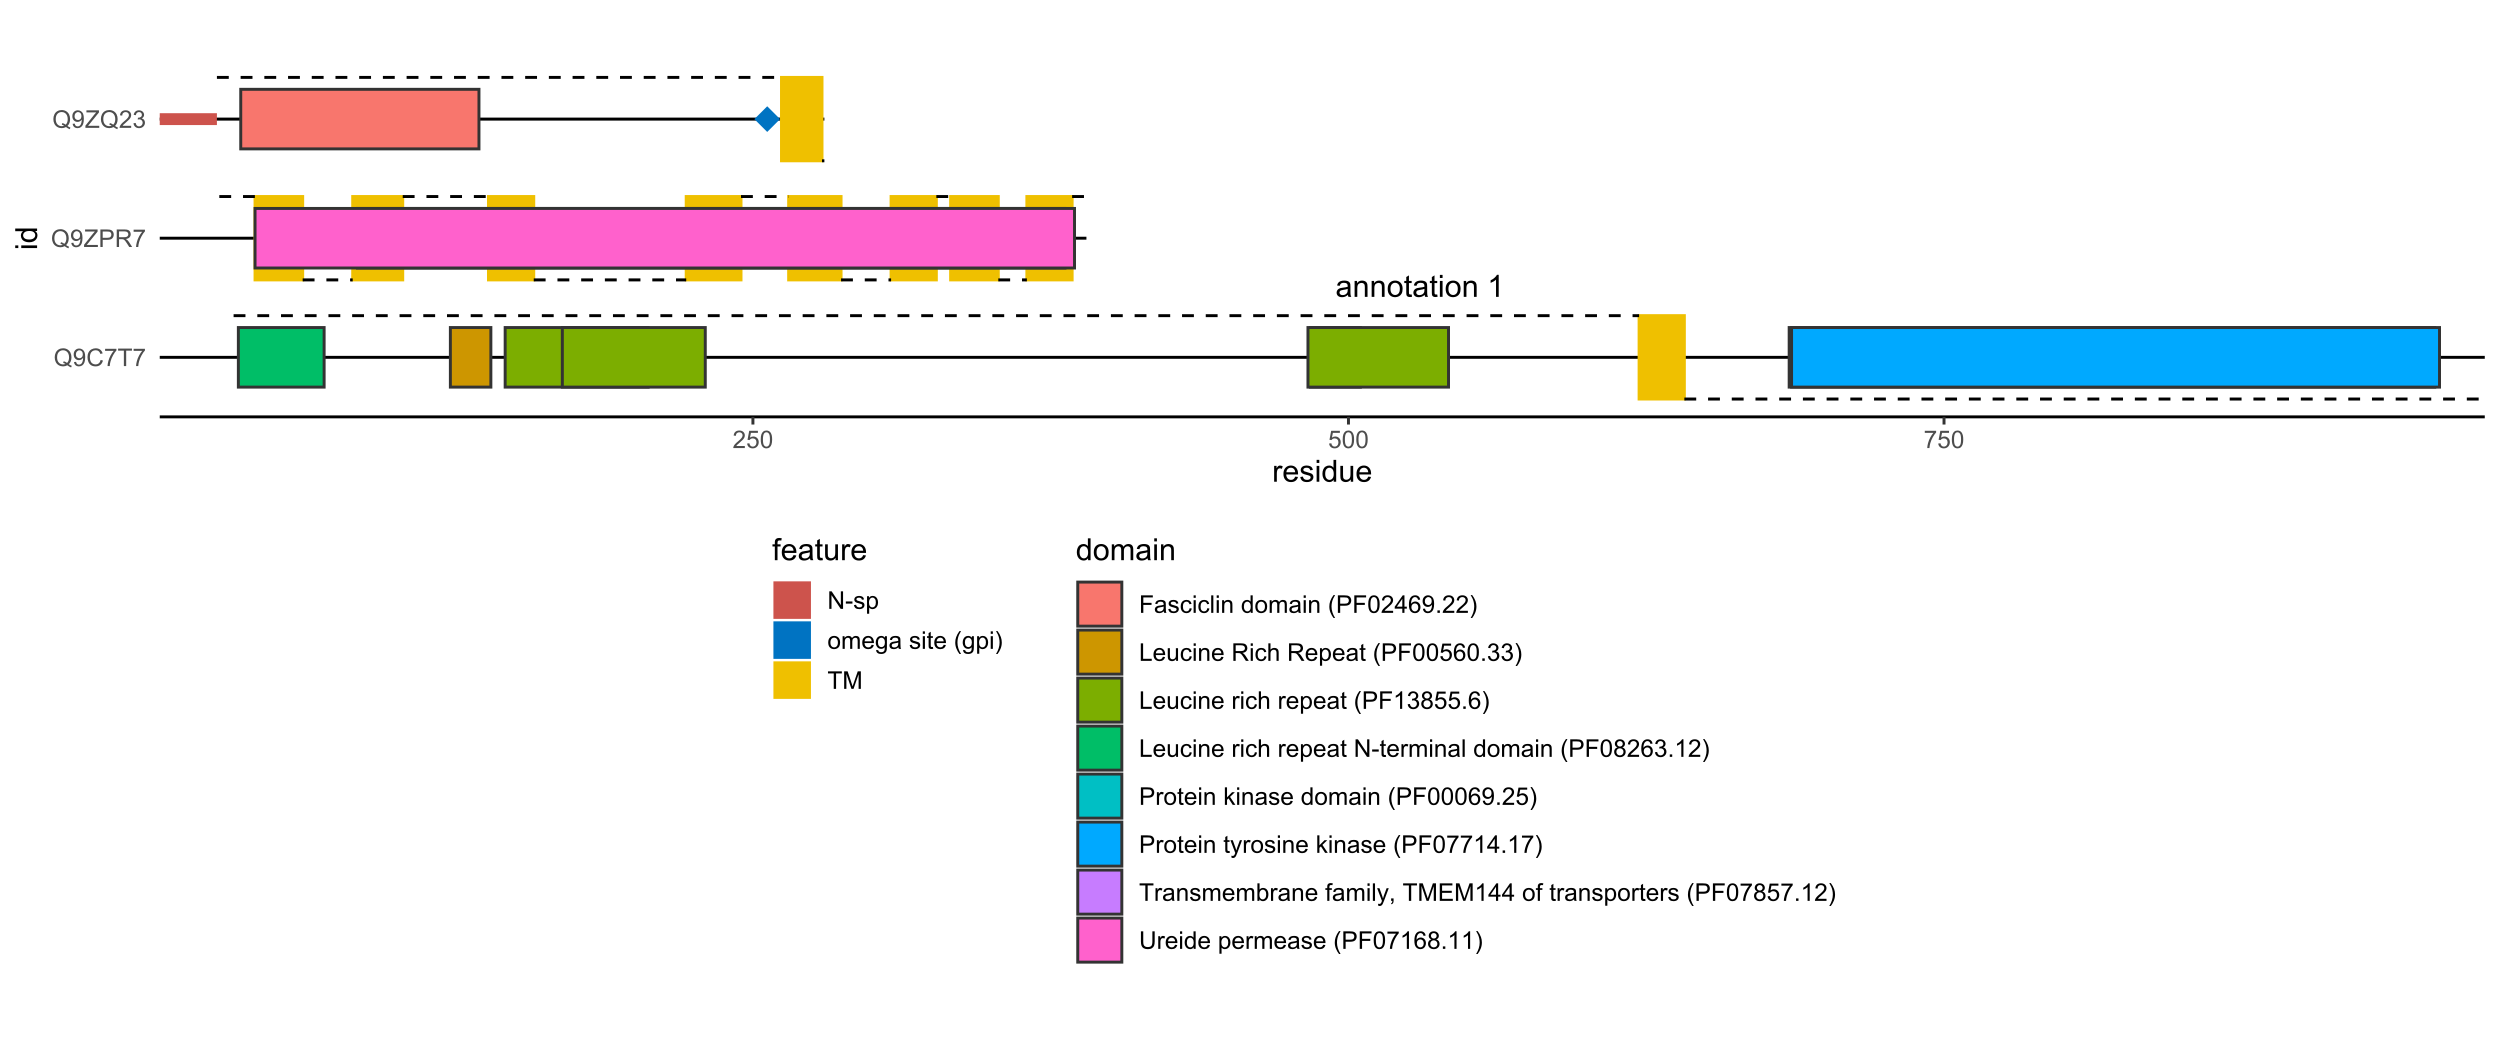<?xml version="1.0" encoding="UTF-8"?>
<svg xmlns="http://www.w3.org/2000/svg" xmlns:xlink="http://www.w3.org/1999/xlink" width="900pt" height="374pt" viewBox="0 0 900 374" version="1.1">
<defs>
<g>
<symbol overflow="visible" id="glyph0-0">
<path style="stroke:none;" d="M 1.379 0 L 1.379 -6.898 L 6.898 -6.898 L 6.898 0 Z M 1.551 -0.172 L 6.727 -0.172 L 6.727 -6.727 L 1.551 -6.727 Z M 1.551 -0.172 "/>
</symbol>
<symbol overflow="visible" id="glyph0-1">
<path style="stroke:none;" d="M 4.465 -0.707 C 4.105 -0.398 3.758 -0.184 3.426 -0.059 C 3.09 0.066 2.734 0.129 2.355 0.129 C 1.727 0.129 1.242 -0.023 0.906 -0.332 C 0.566 -0.637 0.398 -1.027 0.398 -1.508 C 0.398 -1.785 0.461 -2.043 0.59 -2.277 C 0.715 -2.508 0.883 -2.695 1.09 -2.836 C 1.297 -2.977 1.527 -3.082 1.789 -3.152 C 1.977 -3.203 2.266 -3.25 2.652 -3.301 C 3.434 -3.387 4.012 -3.5 4.383 -3.633 C 4.383 -3.766 4.383 -3.848 4.387 -3.887 C 4.383 -4.277 4.293 -4.559 4.113 -4.723 C 3.863 -4.941 3.492 -5.051 3.008 -5.051 C 2.547 -5.051 2.211 -4.969 1.996 -4.809 C 1.777 -4.648 1.617 -4.367 1.516 -3.961 L 0.566 -4.09 C 0.648 -4.496 0.789 -4.824 0.992 -5.074 C 1.188 -5.324 1.473 -5.516 1.848 -5.652 C 2.219 -5.785 2.652 -5.852 3.148 -5.855 C 3.633 -5.852 4.031 -5.793 4.34 -5.68 C 4.641 -5.562 4.863 -5.418 5.012 -5.246 C 5.152 -5.066 5.254 -4.848 5.316 -4.586 C 5.344 -4.418 5.359 -4.121 5.363 -3.691 L 5.363 -2.398 C 5.359 -1.492 5.383 -0.922 5.426 -0.688 C 5.465 -0.445 5.547 -0.219 5.672 0 L 4.656 0 C 4.555 -0.199 4.492 -0.434 4.465 -0.707 Z M 4.383 -2.875 C 4.031 -2.727 3.5 -2.605 2.797 -2.508 C 2.395 -2.449 2.113 -2.383 1.949 -2.312 C 1.781 -2.238 1.652 -2.133 1.566 -1.996 C 1.473 -1.855 1.43 -1.703 1.434 -1.535 C 1.43 -1.277 1.527 -1.059 1.727 -0.887 C 1.918 -0.711 2.203 -0.625 2.586 -0.629 C 2.957 -0.625 3.289 -0.707 3.582 -0.875 C 3.871 -1.035 4.086 -1.262 4.227 -1.547 C 4.328 -1.766 4.383 -2.086 4.383 -2.516 Z M 4.383 -2.875 "/>
</symbol>
<symbol overflow="visible" id="glyph0-2">
<path style="stroke:none;" d="M 0.727 0 L 0.727 -5.727 L 1.602 -5.727 L 1.602 -4.91 C 2.016 -5.539 2.625 -5.852 3.422 -5.855 C 3.766 -5.852 4.082 -5.789 4.375 -5.668 C 4.66 -5.539 4.875 -5.379 5.023 -5.18 C 5.164 -4.977 5.266 -4.738 5.324 -4.465 C 5.359 -4.285 5.379 -3.969 5.379 -3.52 L 5.379 0 L 4.41 0 L 4.41 -3.48 C 4.406 -3.875 4.367 -4.168 4.297 -4.367 C 4.219 -4.562 4.086 -4.719 3.895 -4.836 C 3.699 -4.949 3.473 -5.008 3.219 -5.012 C 2.801 -5.008 2.445 -4.879 2.148 -4.617 C 1.848 -4.355 1.699 -3.855 1.699 -3.125 L 1.699 0 Z M 0.727 0 "/>
</symbol>
<symbol overflow="visible" id="glyph0-3">
<path style="stroke:none;" d="M 0.367 -2.863 C 0.363 -3.922 0.656 -4.707 1.25 -5.219 C 1.738 -5.641 2.34 -5.852 3.051 -5.855 C 3.836 -5.852 4.48 -5.594 4.98 -5.082 C 5.48 -4.562 5.73 -3.852 5.73 -2.941 C 5.73 -2.207 5.617 -1.625 5.398 -1.203 C 5.172 -0.777 4.852 -0.449 4.434 -0.219 C 4.008 0.016 3.547 0.129 3.051 0.129 C 2.246 0.129 1.598 -0.125 1.105 -0.641 C 0.609 -1.152 0.363 -1.895 0.367 -2.863 Z M 1.363 -2.863 C 1.359 -2.125 1.52 -1.574 1.844 -1.215 C 2.16 -0.848 2.562 -0.668 3.051 -0.668 C 3.531 -0.668 3.934 -0.852 4.254 -1.219 C 4.574 -1.586 4.734 -2.145 4.734 -2.895 C 4.734 -3.602 4.57 -4.137 4.25 -4.504 C 3.926 -4.867 3.527 -5.051 3.051 -5.051 C 2.562 -5.051 2.16 -4.867 1.844 -4.504 C 1.52 -4.141 1.359 -3.594 1.363 -2.863 Z M 1.363 -2.863 "/>
</symbol>
<symbol overflow="visible" id="glyph0-4">
<path style="stroke:none;" d="M 2.848 -0.867 L 2.984 -0.012 C 2.711 0.043 2.469 0.07 2.254 0.074 C 1.898 0.07 1.625 0.02 1.434 -0.09 C 1.238 -0.199 1.102 -0.348 1.023 -0.531 C 0.941 -0.711 0.902 -1.094 0.906 -1.676 L 0.906 -4.969 L 0.195 -4.969 L 0.195 -5.727 L 0.906 -5.727 L 0.906 -7.141 L 1.871 -7.723 L 1.871 -5.727 L 2.848 -5.727 L 2.848 -4.969 L 1.871 -4.969 L 1.871 -1.621 C 1.867 -1.344 1.887 -1.164 1.922 -1.086 C 1.953 -1.004 2.008 -0.941 2.086 -0.898 C 2.164 -0.852 2.273 -0.832 2.422 -0.832 C 2.523 -0.832 2.668 -0.844 2.848 -0.867 Z M 2.848 -0.867 "/>
</symbol>
<symbol overflow="visible" id="glyph0-5">
<path style="stroke:none;" d="M 0.734 -6.785 L 0.734 -7.902 L 1.703 -7.902 L 1.703 -6.785 Z M 0.734 0 L 0.734 -5.727 L 1.703 -5.727 L 1.703 0 Z M 0.734 0 "/>
</symbol>
<symbol overflow="visible" id="glyph0-6">
<path style="stroke:none;" d=""/>
</symbol>
<symbol overflow="visible" id="glyph0-7">
<path style="stroke:none;" d="M 4.113 0 L 3.145 0 L 3.145 -6.184 C 2.906 -5.957 2.598 -5.734 2.223 -5.512 C 1.84 -5.289 1.5 -5.121 1.203 -5.012 L 1.203 -5.949 C 1.742 -6.199 2.219 -6.508 2.625 -6.875 C 3.031 -7.234 3.316 -7.59 3.488 -7.934 L 4.113 -7.934 Z M 4.113 0 "/>
</symbol>
<symbol overflow="visible" id="glyph1-0">
<path style="stroke:none;" d="M 1.102 0 L 1.102 -5.5 L 5.5 -5.5 L 5.5 0 Z M 1.238 -0.137 L 5.363 -0.137 L 5.363 -5.363 L 1.238 -5.363 Z M 1.238 -0.137 "/>
</symbol>
<symbol overflow="visible" id="glyph1-1">
<path style="stroke:none;" d="M 5.453 -0.676 C 5.836 -0.402 6.191 -0.207 6.523 -0.09 L 6.277 0.488 C 5.82 0.324 5.371 0.07 4.926 -0.285 C 4.453 -0.023 3.938 0.105 3.379 0.109 C 2.805 0.105 2.285 -0.031 1.824 -0.305 C 1.355 -0.578 1 -0.965 0.754 -1.465 C 0.5 -1.961 0.375 -2.52 0.379 -3.148 C 0.375 -3.766 0.5 -4.332 0.754 -4.848 C 1.004 -5.355 1.363 -5.746 1.832 -6.012 C 2.297 -6.277 2.816 -6.41 3.395 -6.41 C 3.973 -6.41 4.496 -6.27 4.965 -5.996 C 5.43 -5.715 5.789 -5.328 6.035 -4.836 C 6.277 -4.336 6.398 -3.777 6.402 -3.152 C 6.398 -2.633 6.32 -2.164 6.164 -1.754 C 6.008 -1.336 5.77 -0.977 5.453 -0.676 Z M 3.617 -1.742 C 4.094 -1.602 4.492 -1.402 4.809 -1.141 C 5.297 -1.582 5.543 -2.254 5.543 -3.152 C 5.543 -3.66 5.453 -4.105 5.281 -4.488 C 5.105 -4.871 4.855 -5.168 4.523 -5.379 C 4.188 -5.59 3.812 -5.695 3.398 -5.695 C 2.773 -5.695 2.258 -5.48 1.852 -5.055 C 1.441 -4.629 1.234 -3.992 1.238 -3.148 C 1.234 -2.328 1.438 -1.699 1.844 -1.262 C 2.246 -0.82 2.766 -0.602 3.398 -0.605 C 3.695 -0.602 3.977 -0.66 4.242 -0.773 C 3.98 -0.941 3.703 -1.059 3.418 -1.133 Z M 3.617 -1.742 "/>
</symbol>
<symbol overflow="visible" id="glyph1-2">
<path style="stroke:none;" d="M 0.48 -1.457 L 1.227 -1.527 C 1.285 -1.172 1.406 -0.918 1.586 -0.762 C 1.762 -0.605 1.988 -0.527 2.27 -0.527 C 2.504 -0.527 2.715 -0.582 2.895 -0.691 C 3.074 -0.801 3.219 -0.945 3.336 -1.129 C 3.445 -1.309 3.543 -1.555 3.621 -1.863 C 3.699 -2.172 3.738 -2.484 3.738 -2.809 C 3.738 -2.84 3.734 -2.895 3.734 -2.965 C 3.578 -2.715 3.367 -2.512 3.102 -2.363 C 2.828 -2.207 2.539 -2.133 2.23 -2.137 C 1.707 -2.133 1.266 -2.32 0.906 -2.703 C 0.543 -3.078 0.363 -3.578 0.367 -4.199 C 0.363 -4.836 0.551 -5.348 0.93 -5.738 C 1.305 -6.125 1.777 -6.32 2.348 -6.324 C 2.754 -6.32 3.129 -6.211 3.469 -5.992 C 3.809 -5.77 4.066 -5.457 4.242 -5.051 C 4.418 -4.641 4.504 -4.047 4.508 -3.277 C 4.504 -2.469 4.418 -1.828 4.246 -1.355 C 4.07 -0.875 3.809 -0.512 3.465 -0.266 C 3.117 -0.016 2.715 0.105 2.25 0.109 C 1.758 0.105 1.355 -0.027 1.043 -0.301 C 0.73 -0.574 0.543 -0.961 0.48 -1.457 Z M 3.648 -4.238 C 3.645 -4.676 3.527 -5.027 3.293 -5.293 C 3.055 -5.551 2.77 -5.684 2.441 -5.684 C 2.094 -5.684 1.793 -5.543 1.543 -5.262 C 1.285 -4.98 1.16 -4.617 1.16 -4.172 C 1.16 -3.77 1.281 -3.441 1.523 -3.195 C 1.766 -2.941 2.062 -2.816 2.418 -2.82 C 2.773 -2.816 3.066 -2.941 3.301 -3.195 C 3.527 -3.441 3.645 -3.789 3.648 -4.238 Z M 3.648 -4.238 "/>
</symbol>
<symbol overflow="visible" id="glyph1-3">
<path style="stroke:none;" d="M 5.172 -2.207 L 6.008 -2 C 5.828 -1.312 5.516 -0.789 5.062 -0.43 C 4.609 -0.07 4.055 0.105 3.398 0.109 C 2.719 0.105 2.164 -0.031 1.742 -0.305 C 1.312 -0.582 0.988 -0.98 0.77 -1.508 C 0.543 -2.027 0.434 -2.59 0.438 -3.195 C 0.434 -3.848 0.559 -4.422 0.812 -4.91 C 1.062 -5.398 1.418 -5.77 1.883 -6.023 C 2.344 -6.277 2.855 -6.402 3.41 -6.406 C 4.039 -6.402 4.566 -6.242 5 -5.926 C 5.426 -5.602 5.727 -5.152 5.898 -4.57 L 5.078 -4.379 C 4.93 -4.832 4.719 -5.168 4.441 -5.379 C 4.164 -5.59 3.812 -5.695 3.395 -5.695 C 2.906 -5.695 2.504 -5.578 2.18 -5.344 C 1.852 -5.109 1.621 -4.797 1.492 -4.41 C 1.359 -4.016 1.293 -3.613 1.297 -3.203 C 1.293 -2.664 1.371 -2.195 1.531 -1.797 C 1.684 -1.395 1.926 -1.098 2.258 -0.902 C 2.586 -0.703 2.945 -0.602 3.332 -0.605 C 3.797 -0.602 4.191 -0.738 4.516 -1.008 C 4.836 -1.277 5.055 -1.676 5.172 -2.207 Z M 5.172 -2.207 "/>
</symbol>
<symbol overflow="visible" id="glyph1-4">
<path style="stroke:none;" d="M 0.418 -5.473 L 0.418 -6.219 L 4.496 -6.219 L 4.496 -5.617 C 4.09 -5.188 3.691 -4.621 3.301 -3.914 C 2.902 -3.203 2.602 -2.473 2.391 -1.73 C 2.234 -1.199 2.133 -0.625 2.094 0 L 1.297 0 C 1.305 -0.492 1.402 -1.09 1.59 -1.793 C 1.773 -2.496 2.043 -3.172 2.391 -3.824 C 2.738 -4.477 3.109 -5.027 3.504 -5.473 Z M 0.418 -5.473 "/>
</symbol>
<symbol overflow="visible" id="glyph1-5">
<path style="stroke:none;" d="M 2.281 0 L 2.281 -5.555 L 0.207 -5.555 L 0.207 -6.301 L 5.199 -6.301 L 5.199 -5.555 L 3.117 -5.555 L 3.117 0 Z M 2.281 0 "/>
</symbol>
<symbol overflow="visible" id="glyph1-6">
<path style="stroke:none;" d="M 0.176 0 L 0.176 -0.773 L 3.402 -4.809 C 3.629 -5.094 3.848 -5.344 4.055 -5.555 L 0.543 -5.555 L 0.543 -6.301 L 5.055 -6.301 L 5.055 -5.555 L 1.516 -1.188 L 1.133 -0.742 L 5.156 -0.742 L 5.156 0 Z M 0.176 0 "/>
</symbol>
<symbol overflow="visible" id="glyph1-7">
<path style="stroke:none;" d="M 0.68 0 L 0.68 -6.301 L 3.055 -6.301 C 3.469 -6.297 3.789 -6.277 4.012 -6.238 C 4.32 -6.184 4.578 -6.086 4.789 -5.941 C 4.996 -5.797 5.168 -5.594 5.297 -5.336 C 5.422 -5.074 5.484 -4.789 5.488 -4.477 C 5.484 -3.941 5.312 -3.488 4.977 -3.117 C 4.633 -2.746 4.02 -2.559 3.129 -2.562 L 1.512 -2.562 L 1.512 0 Z M 1.512 -3.305 L 3.141 -3.305 C 3.68 -3.305 4.062 -3.402 4.289 -3.605 C 4.516 -3.801 4.629 -4.086 4.629 -4.453 C 4.629 -4.715 4.559 -4.938 4.426 -5.129 C 4.289 -5.312 4.117 -5.438 3.902 -5.5 C 3.762 -5.535 3.5 -5.555 3.125 -5.555 L 1.512 -5.555 Z M 1.512 -3.305 "/>
</symbol>
<symbol overflow="visible" id="glyph1-8">
<path style="stroke:none;" d="M 0.691 0 L 0.691 -6.301 L 3.484 -6.301 C 4.043 -6.297 4.469 -6.242 4.766 -6.129 C 5.055 -6.016 5.289 -5.816 5.465 -5.531 C 5.637 -5.242 5.723 -4.926 5.727 -4.582 C 5.723 -4.133 5.578 -3.754 5.293 -3.449 C 5 -3.141 4.555 -2.945 3.953 -2.867 C 4.172 -2.758 4.34 -2.652 4.457 -2.551 C 4.695 -2.324 4.926 -2.047 5.148 -1.715 L 6.242 0 L 5.195 0 L 4.359 -1.312 C 4.117 -1.688 3.914 -1.977 3.758 -2.18 C 3.598 -2.379 3.457 -2.516 3.336 -2.598 C 3.207 -2.676 3.082 -2.734 2.957 -2.766 C 2.859 -2.785 2.703 -2.793 2.492 -2.797 L 1.527 -2.797 L 1.527 0 Z M 1.527 -3.52 L 3.316 -3.52 C 3.699 -3.516 3.996 -3.555 4.211 -3.637 C 4.422 -3.711 4.586 -3.836 4.699 -4.012 C 4.809 -4.184 4.863 -4.375 4.867 -4.582 C 4.863 -4.879 4.754 -5.121 4.543 -5.312 C 4.324 -5.504 3.984 -5.602 3.52 -5.602 L 1.527 -5.602 Z M 1.527 -3.52 "/>
</symbol>
<symbol overflow="visible" id="glyph1-9">
<path style="stroke:none;" d="M 4.43 -0.742 L 4.43 0 L 0.266 0 C 0.258 -0.188 0.289 -0.367 0.355 -0.539 C 0.461 -0.82 0.629 -1.098 0.863 -1.375 C 1.094 -1.648 1.434 -1.965 1.879 -2.328 C 2.562 -2.887 3.023 -3.332 3.266 -3.664 C 3.5 -3.988 3.621 -4.301 3.625 -4.594 C 3.621 -4.898 3.512 -5.156 3.297 -5.367 C 3.074 -5.578 2.789 -5.684 2.441 -5.684 C 2.066 -5.684 1.77 -5.57 1.547 -5.348 C 1.32 -5.125 1.207 -4.816 1.207 -4.422 L 0.414 -4.504 C 0.465 -5.094 0.668 -5.543 1.027 -5.855 C 1.379 -6.164 1.855 -6.32 2.457 -6.324 C 3.059 -6.32 3.539 -6.152 3.891 -5.82 C 4.242 -5.484 4.418 -5.07 4.422 -4.578 C 4.418 -4.32 4.367 -4.074 4.266 -3.832 C 4.164 -3.59 3.992 -3.332 3.754 -3.062 C 3.512 -2.793 3.113 -2.426 2.562 -1.957 C 2.094 -1.566 1.797 -1.301 1.664 -1.16 C 1.531 -1.02 1.422 -0.879 1.34 -0.742 Z M 4.43 -0.742 "/>
</symbol>
<symbol overflow="visible" id="glyph1-10">
<path style="stroke:none;" d="M 0.371 -1.664 L 1.145 -1.766 C 1.23 -1.324 1.383 -1.008 1.598 -0.816 C 1.809 -0.621 2.066 -0.527 2.375 -0.527 C 2.734 -0.527 3.043 -0.652 3.297 -0.906 C 3.547 -1.156 3.672 -1.469 3.676 -1.844 C 3.672 -2.195 3.555 -2.488 3.324 -2.719 C 3.09 -2.949 2.797 -3.062 2.441 -3.066 C 2.293 -3.062 2.109 -3.035 1.895 -2.98 L 1.98 -3.66 C 2.031 -3.652 2.07 -3.648 2.105 -3.652 C 2.434 -3.648 2.73 -3.734 2.996 -3.91 C 3.254 -4.078 3.387 -4.344 3.391 -4.703 C 3.387 -4.984 3.289 -5.219 3.102 -5.406 C 2.906 -5.59 2.66 -5.684 2.359 -5.688 C 2.055 -5.684 1.805 -5.59 1.605 -5.402 C 1.402 -5.215 1.273 -4.93 1.219 -4.555 L 0.445 -4.691 C 0.539 -5.207 0.754 -5.609 1.09 -5.895 C 1.426 -6.18 1.844 -6.32 2.344 -6.324 C 2.688 -6.32 3.004 -6.246 3.293 -6.102 C 3.582 -5.953 3.801 -5.754 3.953 -5.5 C 4.105 -5.242 4.184 -4.973 4.184 -4.688 C 4.184 -4.414 4.109 -4.164 3.965 -3.945 C 3.816 -3.719 3.602 -3.543 3.316 -3.41 C 3.688 -3.324 3.977 -3.145 4.184 -2.875 C 4.391 -2.602 4.492 -2.262 4.496 -1.859 C 4.492 -1.305 4.293 -0.84 3.895 -0.461 C 3.492 -0.078 2.984 0.109 2.371 0.113 C 1.816 0.109 1.355 -0.051 0.992 -0.379 C 0.625 -0.707 0.418 -1.137 0.371 -1.664 Z M 0.371 -1.664 "/>
</symbol>
<symbol overflow="visible" id="glyph1-11">
<path style="stroke:none;" d="M 0.367 -1.648 L 1.176 -1.719 C 1.234 -1.32 1.375 -1.023 1.594 -0.824 C 1.812 -0.625 2.078 -0.527 2.391 -0.527 C 2.762 -0.527 3.074 -0.668 3.336 -0.949 C 3.59 -1.23 3.719 -1.602 3.723 -2.066 C 3.719 -2.504 3.594 -2.852 3.348 -3.109 C 3.098 -3.363 2.773 -3.492 2.375 -3.492 C 2.125 -3.492 1.902 -3.434 1.703 -3.32 C 1.5 -3.207 1.344 -3.062 1.23 -2.883 L 0.504 -2.977 L 1.113 -6.215 L 4.246 -6.215 L 4.246 -5.473 L 1.73 -5.473 L 1.391 -3.781 C 1.766 -4.039 2.164 -4.172 2.582 -4.176 C 3.129 -4.172 3.594 -3.98 3.973 -3.605 C 4.352 -3.223 4.539 -2.734 4.543 -2.137 C 4.539 -1.562 4.375 -1.07 4.043 -0.656 C 3.637 -0.148 3.086 0.105 2.391 0.109 C 1.816 0.105 1.348 -0.051 0.984 -0.371 C 0.621 -0.691 0.414 -1.117 0.367 -1.648 Z M 0.367 -1.648 "/>
</symbol>
<symbol overflow="visible" id="glyph1-12">
<path style="stroke:none;" d="M 0.367 -3.105 C 0.363 -3.848 0.438 -4.445 0.594 -4.902 C 0.742 -5.355 0.973 -5.707 1.277 -5.953 C 1.578 -6.199 1.957 -6.32 2.418 -6.324 C 2.754 -6.32 3.051 -6.254 3.309 -6.121 C 3.562 -5.984 3.773 -5.789 3.938 -5.531 C 4.102 -5.273 4.23 -4.961 4.328 -4.594 C 4.422 -4.227 4.469 -3.73 4.473 -3.105 C 4.469 -2.367 4.395 -1.77 4.242 -1.316 C 4.09 -0.859 3.863 -0.508 3.562 -0.262 C 3.258 -0.016 2.875 0.105 2.418 0.109 C 1.809 0.105 1.332 -0.109 0.988 -0.547 C 0.57 -1.066 0.363 -1.922 0.367 -3.105 Z M 1.16 -3.105 C 1.16 -2.07 1.281 -1.379 1.523 -1.039 C 1.766 -0.695 2.062 -0.527 2.418 -0.527 C 2.773 -0.527 3.074 -0.699 3.316 -1.043 C 3.559 -1.387 3.68 -2.074 3.68 -3.105 C 3.68 -4.145 3.559 -4.832 3.316 -5.172 C 3.074 -5.512 2.77 -5.684 2.41 -5.684 C 2.051 -5.684 1.77 -5.531 1.559 -5.234 C 1.293 -4.844 1.16 -4.137 1.16 -3.105 Z M 1.16 -3.105 "/>
</symbol>
<symbol overflow="visible" id="glyph1-13">
<path style="stroke:none;" d="M 0.672 0 L 0.672 -6.301 L 1.527 -6.301 L 4.836 -1.352 L 4.836 -6.301 L 5.633 -6.301 L 5.633 0 L 4.777 0 L 1.469 -4.949 L 1.469 0 Z M 0.672 0 "/>
</symbol>
<symbol overflow="visible" id="glyph1-14">
<path style="stroke:none;" d="M 0.281 -1.891 L 0.281 -2.668 L 2.656 -2.668 L 2.656 -1.891 Z M 0.281 -1.891 "/>
</symbol>
<symbol overflow="visible" id="glyph1-15">
<path style="stroke:none;" d="M 0.27 -1.363 L 1.035 -1.484 C 1.078 -1.172 1.199 -0.938 1.395 -0.777 C 1.59 -0.609 1.863 -0.527 2.219 -0.531 C 2.57 -0.527 2.832 -0.602 3.008 -0.75 C 3.176 -0.895 3.262 -1.062 3.266 -1.258 C 3.262 -1.43 3.188 -1.566 3.039 -1.672 C 2.93 -1.734 2.664 -1.824 2.246 -1.934 C 1.676 -2.074 1.285 -2.195 1.066 -2.305 C 0.848 -2.406 0.68 -2.551 0.566 -2.738 C 0.453 -2.918 0.398 -3.125 0.398 -3.352 C 0.398 -3.555 0.445 -3.742 0.539 -3.914 C 0.633 -4.086 0.758 -4.23 0.918 -4.348 C 1.039 -4.434 1.203 -4.508 1.41 -4.574 C 1.617 -4.633 1.84 -4.664 2.078 -4.668 C 2.434 -4.664 2.75 -4.613 3.023 -4.512 C 3.293 -4.406 3.492 -4.266 3.621 -4.09 C 3.75 -3.914 3.84 -3.68 3.891 -3.387 L 3.133 -3.281 C 3.098 -3.516 2.996 -3.699 2.832 -3.832 C 2.664 -3.965 2.434 -4.031 2.137 -4.031 C 1.777 -4.031 1.523 -3.973 1.375 -3.855 C 1.223 -3.738 1.148 -3.598 1.148 -3.441 C 1.148 -3.34 1.18 -3.25 1.242 -3.172 C 1.305 -3.086 1.402 -3.02 1.539 -2.965 C 1.613 -2.934 1.84 -2.867 2.223 -2.766 C 2.766 -2.617 3.148 -2.496 3.367 -2.406 C 3.582 -2.312 3.75 -2.176 3.875 -2 C 3.996 -1.82 4.059 -1.602 4.062 -1.34 C 4.059 -1.078 3.984 -0.836 3.836 -0.609 C 3.684 -0.383 3.465 -0.207 3.184 -0.082 C 2.895 0.039 2.574 0.098 2.223 0.102 C 1.625 0.098 1.172 -0.02 0.863 -0.266 C 0.551 -0.508 0.355 -0.875 0.27 -1.363 Z M 0.27 -1.363 "/>
</symbol>
<symbol overflow="visible" id="glyph1-16">
<path style="stroke:none;" d="M 0.578 1.75 L 0.578 -4.562 L 1.285 -4.562 L 1.285 -3.969 C 1.449 -4.199 1.637 -4.375 1.848 -4.492 C 2.051 -4.605 2.305 -4.664 2.609 -4.668 C 2.992 -4.664 3.336 -4.562 3.637 -4.367 C 3.934 -4.164 4.16 -3.883 4.312 -3.516 C 4.465 -3.148 4.539 -2.746 4.543 -2.316 C 4.539 -1.848 4.457 -1.43 4.289 -1.055 C 4.121 -0.68 3.875 -0.391 3.559 -0.195 C 3.238 0.004 2.902 0.098 2.551 0.102 C 2.289 0.098 2.059 0.047 1.855 -0.059 C 1.648 -0.168 1.48 -0.305 1.352 -0.473 L 1.352 1.75 Z M 1.281 -2.258 C 1.277 -1.664 1.395 -1.23 1.637 -0.953 C 1.871 -0.668 2.16 -0.527 2.5 -0.531 C 2.84 -0.527 3.133 -0.672 3.383 -0.969 C 3.625 -1.258 3.75 -1.711 3.75 -2.32 C 3.75 -2.898 3.629 -3.332 3.391 -3.625 C 3.152 -3.914 2.867 -4.059 2.535 -4.062 C 2.203 -4.059 1.91 -3.906 1.66 -3.598 C 1.402 -3.289 1.277 -2.84 1.281 -2.258 Z M 1.281 -2.258 "/>
</symbol>
<symbol overflow="visible" id="glyph1-17">
<path style="stroke:none;" d="M 0.293 -2.281 C 0.293 -3.125 0.527 -3.754 0.996 -4.16 C 1.387 -4.496 1.863 -4.664 2.434 -4.668 C 3.059 -4.664 3.57 -4.457 3.969 -4.051 C 4.363 -3.637 4.562 -3.07 4.566 -2.348 C 4.562 -1.758 4.477 -1.297 4.301 -0.961 C 4.125 -0.625 3.867 -0.363 3.535 -0.176 C 3.195 0.008 2.828 0.098 2.434 0.102 C 1.789 0.098 1.273 -0.102 0.883 -0.512 C 0.488 -0.918 0.293 -1.508 0.293 -2.281 Z M 1.086 -2.281 C 1.082 -1.695 1.211 -1.258 1.469 -0.969 C 1.723 -0.672 2.043 -0.527 2.434 -0.531 C 2.812 -0.527 3.133 -0.672 3.391 -0.969 C 3.645 -1.258 3.773 -1.707 3.773 -2.309 C 3.773 -2.871 3.645 -3.297 3.387 -3.59 C 3.129 -3.879 2.809 -4.023 2.434 -4.027 C 2.043 -4.023 1.723 -3.879 1.469 -3.594 C 1.211 -3.301 1.082 -2.863 1.086 -2.281 Z M 1.086 -2.281 "/>
</symbol>
<symbol overflow="visible" id="glyph1-18">
<path style="stroke:none;" d="M 0.578 0 L 0.578 -4.562 L 1.273 -4.562 L 1.273 -3.922 C 1.414 -4.141 1.605 -4.32 1.844 -4.461 C 2.078 -4.594 2.348 -4.664 2.656 -4.668 C 2.992 -4.664 3.27 -4.594 3.488 -4.457 C 3.699 -4.312 3.852 -4.117 3.945 -3.867 C 4.301 -4.398 4.773 -4.664 5.355 -4.668 C 5.805 -4.664 6.148 -4.539 6.395 -4.289 C 6.637 -4.039 6.762 -3.652 6.762 -3.133 L 6.762 0 L 5.996 0 L 5.996 -2.875 C 5.992 -3.184 5.969 -3.406 5.918 -3.543 C 5.867 -3.676 5.773 -3.785 5.645 -3.871 C 5.512 -3.953 5.359 -3.996 5.184 -3.996 C 4.859 -3.996 4.594 -3.887 4.383 -3.676 C 4.172 -3.457 4.066 -3.117 4.066 -2.652 L 4.066 0 L 3.293 0 L 3.293 -2.965 C 3.293 -3.309 3.227 -3.566 3.102 -3.738 C 2.973 -3.91 2.77 -3.996 2.484 -3.996 C 2.266 -3.996 2.062 -3.938 1.879 -3.824 C 1.691 -3.707 1.559 -3.539 1.477 -3.32 C 1.391 -3.098 1.348 -2.781 1.352 -2.367 L 1.352 0 Z M 0.578 0 "/>
</symbol>
<symbol overflow="visible" id="glyph1-19">
<path style="stroke:none;" d="M 3.703 -1.469 L 4.504 -1.371 C 4.375 -0.902 4.141 -0.539 3.801 -0.285 C 3.461 -0.027 3.027 0.098 2.496 0.102 C 1.828 0.098 1.297 -0.102 0.906 -0.512 C 0.512 -0.918 0.316 -1.496 0.32 -2.242 C 0.316 -3.008 0.516 -3.605 0.914 -4.031 C 1.309 -4.453 1.82 -4.664 2.453 -4.668 C 3.059 -4.664 3.555 -4.457 3.945 -4.043 C 4.328 -3.629 4.523 -3.043 4.527 -2.289 C 4.523 -2.242 4.523 -2.176 4.523 -2.086 L 1.121 -2.086 C 1.145 -1.582 1.289 -1.195 1.547 -0.93 C 1.801 -0.66 2.117 -0.527 2.5 -0.531 C 2.781 -0.527 3.023 -0.602 3.227 -0.754 C 3.426 -0.902 3.586 -1.141 3.703 -1.469 Z M 1.164 -2.719 L 3.711 -2.719 C 3.672 -3.102 3.578 -3.387 3.422 -3.582 C 3.172 -3.879 2.852 -4.031 2.461 -4.031 C 2.105 -4.031 1.805 -3.91 1.566 -3.672 C 1.32 -3.434 1.188 -3.117 1.164 -2.719 Z M 1.164 -2.719 "/>
</symbol>
<symbol overflow="visible" id="glyph1-20">
<path style="stroke:none;" d="M 0.438 0.379 L 1.191 0.488 C 1.219 0.719 1.309 0.891 1.453 0.996 C 1.645 1.137 1.906 1.207 2.238 1.211 C 2.598 1.207 2.871 1.137 3.066 0.996 C 3.258 0.852 3.391 0.648 3.465 0.395 C 3.5 0.234 3.52 -0.094 3.52 -0.598 C 3.18 -0.199 2.758 0 2.258 0 C 1.625 0 1.141 -0.227 0.801 -0.68 C 0.453 -1.133 0.281 -1.676 0.285 -2.309 C 0.281 -2.742 0.359 -3.141 0.52 -3.512 C 0.676 -3.879 0.906 -4.164 1.207 -4.367 C 1.504 -4.562 1.855 -4.664 2.262 -4.668 C 2.797 -4.664 3.238 -4.445 3.594 -4.012 L 3.594 -4.562 L 4.305 -4.562 L 4.305 -0.617 C 4.301 0.094 4.227 0.594 4.086 0.891 C 3.938 1.188 3.711 1.422 3.398 1.594 C 3.086 1.766 2.699 1.852 2.242 1.852 C 1.695 1.852 1.254 1.727 0.922 1.484 C 0.586 1.234 0.426 0.867 0.438 0.379 Z M 1.078 -2.363 C 1.078 -1.762 1.195 -1.324 1.434 -1.051 C 1.672 -0.773 1.969 -0.637 2.328 -0.641 C 2.68 -0.637 2.98 -0.773 3.223 -1.051 C 3.461 -1.32 3.578 -1.75 3.582 -2.336 C 3.578 -2.895 3.457 -3.316 3.211 -3.602 C 2.961 -3.883 2.66 -4.023 2.316 -4.027 C 1.969 -4.023 1.676 -3.883 1.438 -3.605 C 1.195 -3.324 1.078 -2.91 1.078 -2.363 Z M 1.078 -2.363 "/>
</symbol>
<symbol overflow="visible" id="glyph1-21">
<path style="stroke:none;" d="M 3.559 -0.562 C 3.27 -0.32 2.996 -0.148 2.73 -0.047 C 2.465 0.051 2.18 0.098 1.879 0.102 C 1.375 0.098 0.988 -0.02 0.719 -0.266 C 0.449 -0.508 0.316 -0.82 0.316 -1.203 C 0.316 -1.422 0.367 -1.629 0.469 -1.816 C 0.57 -2 0.703 -2.148 0.871 -2.262 C 1.031 -2.371 1.215 -2.453 1.426 -2.516 C 1.574 -2.551 1.805 -2.59 2.113 -2.629 C 2.734 -2.703 3.195 -2.793 3.492 -2.895 C 3.492 -3 3.492 -3.066 3.496 -3.098 C 3.492 -3.41 3.418 -3.633 3.277 -3.766 C 3.074 -3.938 2.781 -4.023 2.398 -4.027 C 2.031 -4.023 1.762 -3.961 1.59 -3.836 C 1.414 -3.707 1.289 -3.48 1.207 -3.16 L 0.453 -3.262 C 0.516 -3.582 0.629 -3.844 0.789 -4.043 C 0.945 -4.242 1.172 -4.395 1.473 -4.504 C 1.77 -4.609 2.117 -4.664 2.508 -4.668 C 2.898 -4.664 3.215 -4.617 3.457 -4.527 C 3.699 -4.434 3.879 -4.32 3.996 -4.184 C 4.109 -4.043 4.188 -3.867 4.238 -3.656 C 4.258 -3.523 4.27 -3.285 4.273 -2.945 L 4.273 -1.914 C 4.27 -1.191 4.289 -0.734 4.324 -0.547 C 4.355 -0.352 4.418 -0.172 4.52 0 L 3.711 0 C 3.629 -0.16 3.578 -0.348 3.559 -0.562 Z M 3.492 -2.289 C 3.211 -2.172 2.789 -2.074 2.23 -2 C 1.91 -1.949 1.684 -1.898 1.555 -1.844 C 1.422 -1.785 1.32 -1.699 1.25 -1.59 C 1.176 -1.477 1.141 -1.355 1.145 -1.227 C 1.141 -1.016 1.219 -0.844 1.379 -0.707 C 1.531 -0.57 1.762 -0.504 2.062 -0.504 C 2.359 -0.504 2.621 -0.566 2.855 -0.699 C 3.086 -0.824 3.258 -1.004 3.367 -1.234 C 3.449 -1.406 3.492 -1.664 3.492 -2.008 Z M 3.492 -2.289 "/>
</symbol>
<symbol overflow="visible" id="glyph1-22">
<path style="stroke:none;" d=""/>
</symbol>
<symbol overflow="visible" id="glyph1-23">
<path style="stroke:none;" d="M 0.586 -5.41 L 0.586 -6.301 L 1.359 -6.301 L 1.359 -5.41 Z M 0.586 0 L 0.586 -4.562 L 1.359 -4.562 L 1.359 0 Z M 0.586 0 "/>
</symbol>
<symbol overflow="visible" id="glyph1-24">
<path style="stroke:none;" d="M 2.27 -0.691 L 2.379 -0.008 C 2.16 0.039 1.965 0.059 1.797 0.059 C 1.512 0.059 1.293 0.016 1.141 -0.074 C 0.984 -0.16 0.875 -0.277 0.816 -0.422 C 0.75 -0.566 0.719 -0.871 0.723 -1.336 L 0.723 -3.961 L 0.156 -3.961 L 0.156 -4.562 L 0.723 -4.562 L 0.723 -5.695 L 1.492 -6.156 L 1.492 -4.562 L 2.27 -4.562 L 2.27 -3.961 L 1.492 -3.961 L 1.492 -1.293 C 1.488 -1.07 1.5 -0.93 1.531 -0.867 C 1.555 -0.805 1.602 -0.754 1.664 -0.715 C 1.727 -0.676 1.812 -0.656 1.93 -0.66 C 2.012 -0.656 2.125 -0.668 2.27 -0.691 Z M 2.27 -0.691 "/>
</symbol>
<symbol overflow="visible" id="glyph1-25">
<path style="stroke:none;" d="M 2.059 1.852 C 1.629 1.312 1.27 0.684 0.973 -0.039 C 0.676 -0.758 0.527 -1.504 0.531 -2.281 C 0.527 -2.961 0.637 -3.617 0.863 -4.242 C 1.117 -4.965 1.516 -5.684 2.059 -6.406 L 2.613 -6.406 C 2.266 -5.805 2.035 -5.379 1.926 -5.129 C 1.75 -4.73 1.613 -4.32 1.512 -3.895 C 1.387 -3.355 1.324 -2.816 1.328 -2.277 C 1.324 -0.898 1.754 0.477 2.613 1.852 Z M 2.059 1.852 "/>
</symbol>
<symbol overflow="visible" id="glyph1-26">
<path style="stroke:none;" d="M 1.086 1.852 L 0.531 1.852 C 1.387 0.477 1.816 -0.898 1.816 -2.277 C 1.816 -2.812 1.754 -3.348 1.633 -3.879 C 1.535 -4.309 1.398 -4.719 1.227 -5.117 C 1.109 -5.371 0.879 -5.801 0.531 -6.406 L 1.086 -6.406 C 1.621 -5.684 2.02 -4.965 2.281 -4.242 C 2.5 -3.617 2.613 -2.961 2.613 -2.281 C 2.613 -1.504 2.465 -0.758 2.168 -0.039 C 1.871 0.684 1.508 1.312 1.086 1.852 Z M 1.086 1.852 "/>
</symbol>
<symbol overflow="visible" id="glyph1-27">
<path style="stroke:none;" d="M 0.652 0 L 0.652 -6.301 L 1.906 -6.301 L 3.398 -1.84 C 3.535 -1.422 3.633 -1.109 3.699 -0.906 C 3.77 -1.133 3.883 -1.469 4.035 -1.918 L 5.543 -6.301 L 6.664 -6.301 L 6.664 0 L 5.859 0 L 5.859 -5.273 L 4.031 0 L 3.277 0 L 1.457 -5.363 L 1.457 0 Z M 0.652 0 "/>
</symbol>
<symbol overflow="visible" id="glyph1-28">
<path style="stroke:none;" d="M 0.723 0 L 0.723 -6.301 L 4.973 -6.301 L 4.973 -5.555 L 1.555 -5.555 L 1.555 -3.605 L 4.512 -3.605 L 4.512 -2.863 L 1.555 -2.863 L 1.555 0 Z M 0.723 0 "/>
</symbol>
<symbol overflow="visible" id="glyph1-29">
<path style="stroke:none;" d="M 3.559 -1.672 L 4.32 -1.574 C 4.234 -1.047 4.023 -0.637 3.68 -0.34 C 3.336 -0.047 2.914 0.098 2.418 0.102 C 1.793 0.098 1.293 -0.102 0.914 -0.508 C 0.531 -0.914 0.34 -1.5 0.344 -2.266 C 0.34 -2.754 0.422 -3.184 0.586 -3.559 C 0.75 -3.926 0.996 -4.203 1.332 -4.391 C 1.664 -4.57 2.027 -4.664 2.422 -4.668 C 2.914 -4.664 3.32 -4.539 3.641 -4.289 C 3.953 -4.039 4.156 -3.684 4.246 -3.223 L 3.492 -3.105 C 3.422 -3.41 3.293 -3.641 3.113 -3.797 C 2.926 -3.953 2.707 -4.031 2.453 -4.031 C 2.062 -4.031 1.746 -3.891 1.504 -3.609 C 1.258 -3.328 1.137 -2.887 1.141 -2.285 C 1.137 -1.672 1.254 -1.227 1.492 -0.949 C 1.723 -0.668 2.027 -0.527 2.41 -0.531 C 2.711 -0.527 2.965 -0.621 3.172 -0.809 C 3.371 -0.996 3.5 -1.281 3.559 -1.672 Z M 3.559 -1.672 "/>
</symbol>
<symbol overflow="visible" id="glyph1-30">
<path style="stroke:none;" d="M 0.562 0 L 0.562 -6.301 L 1.336 -6.301 L 1.336 0 Z M 0.562 0 "/>
</symbol>
<symbol overflow="visible" id="glyph1-31">
<path style="stroke:none;" d="M 0.578 0 L 0.578 -4.562 L 1.277 -4.562 L 1.277 -3.914 C 1.609 -4.414 2.09 -4.664 2.727 -4.668 C 3 -4.664 3.254 -4.613 3.484 -4.52 C 3.715 -4.418 3.887 -4.289 4.004 -4.129 C 4.113 -3.969 4.195 -3.777 4.246 -3.559 C 4.273 -3.41 4.289 -3.16 4.289 -2.805 L 4.289 0 L 3.516 0 L 3.516 -2.777 C 3.516 -3.09 3.484 -3.324 3.426 -3.484 C 3.363 -3.637 3.258 -3.762 3.105 -3.855 C 2.949 -3.949 2.77 -3.996 2.566 -3.996 C 2.234 -3.996 1.949 -3.891 1.711 -3.68 C 1.469 -3.469 1.348 -3.07 1.352 -2.492 L 1.352 0 Z M 0.578 0 "/>
</symbol>
<symbol overflow="visible" id="glyph1-32">
<path style="stroke:none;" d="M 3.539 0 L 3.539 -0.574 C 3.25 -0.125 2.824 0.098 2.266 0.102 C 1.898 0.098 1.562 0 1.262 -0.199 C 0.953 -0.398 0.719 -0.676 0.551 -1.039 C 0.383 -1.395 0.297 -1.809 0.301 -2.277 C 0.297 -2.73 0.375 -3.145 0.527 -3.516 C 0.68 -3.887 0.906 -4.172 1.211 -4.371 C 1.512 -4.566 1.852 -4.664 2.23 -4.668 C 2.5 -4.664 2.746 -4.605 2.965 -4.492 C 3.18 -4.375 3.352 -4.223 3.488 -4.039 L 3.488 -6.301 L 4.258 -6.301 L 4.258 0 Z M 1.094 -2.277 C 1.09 -1.691 1.215 -1.254 1.465 -0.965 C 1.711 -0.672 2 -0.527 2.336 -0.531 C 2.672 -0.527 2.961 -0.664 3.199 -0.945 C 3.434 -1.219 3.551 -1.641 3.555 -2.211 C 3.551 -2.832 3.43 -3.293 3.191 -3.586 C 2.949 -3.879 2.652 -4.023 2.305 -4.027 C 1.957 -4.023 1.672 -3.883 1.441 -3.605 C 1.207 -3.32 1.09 -2.879 1.094 -2.277 Z M 1.094 -2.277 "/>
</symbol>
<symbol overflow="visible" id="glyph1-33">
<path style="stroke:none;" d="M 2.844 0 L 2.844 -1.508 L 0.113 -1.508 L 0.113 -2.219 L 2.988 -6.301 L 3.617 -6.301 L 3.617 -2.219 L 4.469 -2.219 L 4.469 -1.508 L 3.617 -1.508 L 3.617 0 Z M 2.844 -2.219 L 2.844 -5.059 L 0.871 -2.219 Z M 2.844 -2.219 "/>
</symbol>
<symbol overflow="visible" id="glyph1-34">
<path style="stroke:none;" d="M 4.379 -4.758 L 3.609 -4.695 C 3.539 -4.996 3.441 -5.219 3.316 -5.359 C 3.105 -5.574 2.848 -5.684 2.543 -5.688 C 2.297 -5.684 2.078 -5.617 1.895 -5.484 C 1.648 -5.305 1.457 -5.043 1.32 -4.703 C 1.176 -4.363 1.105 -3.879 1.102 -3.25 C 1.285 -3.531 1.512 -3.742 1.781 -3.879 C 2.051 -4.016 2.332 -4.082 2.629 -4.086 C 3.141 -4.082 3.578 -3.895 3.945 -3.516 C 4.305 -3.137 4.488 -2.645 4.492 -2.047 C 4.488 -1.648 4.402 -1.281 4.234 -0.941 C 4.062 -0.602 3.828 -0.34 3.531 -0.16 C 3.23 0.02 2.895 0.105 2.52 0.109 C 1.871 0.105 1.344 -0.129 0.941 -0.602 C 0.531 -1.074 0.328 -1.855 0.332 -2.949 C 0.328 -4.16 0.551 -5.047 1.004 -5.602 C 1.395 -6.082 1.926 -6.32 2.59 -6.324 C 3.086 -6.32 3.492 -6.184 3.809 -5.906 C 4.125 -5.629 4.312 -5.246 4.379 -4.758 Z M 1.219 -2.039 C 1.219 -1.773 1.273 -1.516 1.387 -1.273 C 1.5 -1.027 1.66 -0.844 1.863 -0.719 C 2.066 -0.59 2.277 -0.527 2.504 -0.527 C 2.828 -0.527 3.109 -0.656 3.348 -0.922 C 3.578 -1.184 3.695 -1.543 3.699 -2 C 3.695 -2.43 3.582 -2.773 3.352 -3.027 C 3.117 -3.273 2.824 -3.398 2.477 -3.402 C 2.121 -3.398 1.824 -3.273 1.582 -3.027 C 1.34 -2.773 1.219 -2.445 1.219 -2.039 Z M 1.219 -2.039 "/>
</symbol>
<symbol overflow="visible" id="glyph1-35">
<path style="stroke:none;" d="M 0.801 0 L 0.801 -0.883 L 1.68 -0.883 L 1.68 0 Z M 0.801 0 "/>
</symbol>
<symbol overflow="visible" id="glyph1-36">
<path style="stroke:none;" d="M 0.645 0 L 0.645 -6.301 L 1.477 -6.301 L 1.477 -0.742 L 4.582 -0.742 L 4.582 0 Z M 0.645 0 "/>
</symbol>
<symbol overflow="visible" id="glyph1-37">
<path style="stroke:none;" d="M 3.57 0 L 3.57 -0.672 C 3.211 -0.156 2.73 0.098 2.121 0.102 C 1.852 0.098 1.598 0.051 1.367 -0.051 C 1.133 -0.152 0.961 -0.281 0.848 -0.441 C 0.734 -0.594 0.656 -0.785 0.609 -1.016 C 0.578 -1.164 0.562 -1.406 0.562 -1.734 L 0.562 -4.562 L 1.336 -4.562 L 1.336 -2.031 C 1.336 -1.625 1.352 -1.352 1.383 -1.215 C 1.43 -1.008 1.531 -0.848 1.691 -0.734 C 1.848 -0.617 2.043 -0.562 2.277 -0.562 C 2.508 -0.562 2.727 -0.621 2.93 -0.738 C 3.133 -0.855 3.273 -1.016 3.359 -1.227 C 3.441 -1.43 3.484 -1.727 3.488 -2.117 L 3.488 -4.562 L 4.262 -4.562 L 4.262 0 Z M 3.57 0 "/>
</symbol>
<symbol overflow="visible" id="glyph1-38">
<path style="stroke:none;" d="M 0.578 0 L 0.578 -6.301 L 1.352 -6.301 L 1.352 -4.039 C 1.711 -4.453 2.168 -4.664 2.719 -4.668 C 3.055 -4.664 3.348 -4.598 3.602 -4.465 C 3.848 -4.332 4.027 -4.148 4.137 -3.914 C 4.242 -3.68 4.293 -3.336 4.297 -2.891 L 4.297 0 L 3.523 0 L 3.523 -2.891 C 3.52 -3.273 3.438 -3.555 3.27 -3.734 C 3.102 -3.906 2.863 -3.996 2.562 -4 C 2.328 -3.996 2.113 -3.938 1.914 -3.82 C 1.711 -3.703 1.566 -3.543 1.48 -3.34 C 1.391 -3.137 1.348 -2.855 1.352 -2.496 L 1.352 0 Z M 0.578 0 "/>
</symbol>
<symbol overflow="visible" id="glyph1-39">
<path style="stroke:none;" d="M 0.57 0 L 0.57 -4.562 L 1.266 -4.562 L 1.266 -3.871 C 1.445 -4.191 1.609 -4.406 1.758 -4.512 C 1.906 -4.613 2.07 -4.664 2.258 -4.668 C 2.516 -4.664 2.781 -4.582 3.051 -4.418 L 2.785 -3.699 C 2.59 -3.809 2.402 -3.867 2.219 -3.867 C 2.047 -3.867 1.895 -3.816 1.762 -3.715 C 1.625 -3.613 1.527 -3.473 1.473 -3.293 C 1.383 -3.016 1.34 -2.715 1.344 -2.391 L 1.344 0 Z M 0.57 0 "/>
</symbol>
<symbol overflow="visible" id="glyph1-40">
<path style="stroke:none;" d="M 3.277 0 L 2.504 0 L 2.504 -4.93 C 2.316 -4.75 2.074 -4.574 1.773 -4.395 C 1.469 -4.215 1.195 -4.082 0.957 -3.996 L 0.957 -4.742 C 1.387 -4.941 1.766 -5.188 2.09 -5.48 C 2.414 -5.77 2.645 -6.051 2.781 -6.324 L 3.277 -6.324 Z M 3.277 0 "/>
</symbol>
<symbol overflow="visible" id="glyph1-41">
<path style="stroke:none;" d="M 1.555 -3.418 C 1.23 -3.531 0.992 -3.699 0.84 -3.918 C 0.684 -4.133 0.609 -4.395 0.609 -4.699 C 0.609 -5.156 0.773 -5.539 1.102 -5.855 C 1.43 -6.164 1.867 -6.32 2.418 -6.324 C 2.969 -6.32 3.41 -6.16 3.746 -5.844 C 4.078 -5.523 4.246 -5.137 4.25 -4.68 C 4.246 -4.387 4.172 -4.133 4.02 -3.918 C 3.863 -3.699 3.629 -3.531 3.32 -3.418 C 3.707 -3.285 4 -3.082 4.203 -2.805 C 4.402 -2.52 4.504 -2.184 4.508 -1.801 C 4.504 -1.258 4.312 -0.805 3.934 -0.441 C 3.551 -0.074 3.051 0.105 2.434 0.109 C 1.809 0.105 1.309 -0.074 0.926 -0.441 C 0.543 -0.809 0.352 -1.27 0.355 -1.82 C 0.352 -2.23 0.457 -2.574 0.668 -2.852 C 0.875 -3.125 1.168 -3.312 1.555 -3.418 Z M 1.402 -4.727 C 1.398 -4.426 1.496 -4.184 1.688 -3.996 C 1.879 -3.805 2.129 -3.707 2.438 -3.711 C 2.734 -3.707 2.977 -3.801 3.168 -3.992 C 3.355 -4.176 3.449 -4.406 3.453 -4.684 C 3.449 -4.965 3.352 -5.203 3.16 -5.398 C 2.961 -5.586 2.719 -5.684 2.43 -5.688 C 2.129 -5.684 1.883 -5.59 1.691 -5.402 C 1.496 -5.215 1.398 -4.988 1.402 -4.727 Z M 1.152 -1.816 C 1.148 -1.598 1.199 -1.383 1.309 -1.176 C 1.41 -0.969 1.566 -0.809 1.773 -0.695 C 1.98 -0.582 2.203 -0.527 2.441 -0.527 C 2.809 -0.527 3.113 -0.645 3.355 -0.883 C 3.594 -1.121 3.715 -1.426 3.719 -1.793 C 3.715 -2.164 3.59 -2.469 3.344 -2.715 C 3.094 -2.957 2.785 -3.082 2.414 -3.082 C 2.051 -3.082 1.75 -2.961 1.512 -2.719 C 1.27 -2.477 1.148 -2.176 1.152 -1.816 Z M 1.152 -1.816 "/>
</symbol>
<symbol overflow="visible" id="glyph1-42">
<path style="stroke:none;" d="M 0.586 0 L 0.586 -6.301 L 1.359 -6.301 L 1.359 -2.707 L 3.188 -4.562 L 4.188 -4.562 L 2.445 -2.871 L 4.367 0 L 3.41 0 L 1.902 -2.332 L 1.359 -1.809 L 1.359 0 Z M 0.586 0 "/>
</symbol>
<symbol overflow="visible" id="glyph1-43">
<path style="stroke:none;" d="M 0.547 1.758 L 0.461 1.031 C 0.629 1.078 0.777 1.102 0.902 1.102 C 1.074 1.102 1.211 1.07 1.312 1.016 C 1.414 0.953 1.5 0.875 1.57 0.773 C 1.617 0.695 1.695 0.504 1.805 0.199 C 1.82 0.152 1.844 0.086 1.875 0.008 L 0.141 -4.562 L 0.977 -4.562 L 1.926 -1.922 C 2.047 -1.586 2.156 -1.23 2.258 -0.863 C 2.344 -1.215 2.449 -1.562 2.574 -1.902 L 3.551 -4.562 L 4.324 -4.562 L 2.586 0.078 C 2.398 0.574 2.254 0.922 2.152 1.113 C 2.012 1.367 1.855 1.551 1.68 1.672 C 1.5 1.789 1.289 1.852 1.043 1.852 C 0.895 1.852 0.727 1.82 0.547 1.758 Z M 0.547 1.758 "/>
</symbol>
<symbol overflow="visible" id="glyph1-44">
<path style="stroke:none;" d="M 1.293 0 L 0.574 0 L 0.574 -6.301 L 1.348 -6.301 L 1.348 -4.051 C 1.676 -4.457 2.094 -4.664 2.602 -4.668 C 2.879 -4.664 3.141 -4.605 3.395 -4.496 C 3.645 -4.379 3.852 -4.223 4.016 -4.02 C 4.172 -3.812 4.301 -3.562 4.395 -3.277 C 4.484 -2.984 4.527 -2.676 4.531 -2.352 C 4.527 -1.562 4.336 -0.957 3.953 -0.535 C 3.566 -0.109 3.102 0.098 2.562 0.102 C 2.02 0.098 1.598 -0.121 1.293 -0.57 Z M 1.285 -2.316 C 1.281 -1.766 1.355 -1.371 1.508 -1.129 C 1.75 -0.727 2.082 -0.527 2.496 -0.531 C 2.832 -0.527 3.121 -0.676 3.371 -0.973 C 3.613 -1.266 3.738 -1.703 3.742 -2.285 C 3.738 -2.879 3.621 -3.316 3.387 -3.605 C 3.152 -3.887 2.867 -4.031 2.531 -4.031 C 2.191 -4.031 1.898 -3.883 1.652 -3.59 C 1.406 -3.293 1.281 -2.867 1.285 -2.316 Z M 1.285 -2.316 "/>
</symbol>
<symbol overflow="visible" id="glyph1-45">
<path style="stroke:none;" d="M 0.766 0 L 0.766 -3.961 L 0.082 -3.961 L 0.082 -4.562 L 0.766 -4.562 L 0.766 -5.047 C 0.762 -5.352 0.789 -5.582 0.848 -5.73 C 0.918 -5.93 1.047 -6.09 1.238 -6.219 C 1.422 -6.34 1.688 -6.402 2.027 -6.406 C 2.246 -6.402 2.484 -6.379 2.75 -6.328 L 2.633 -5.656 C 2.469 -5.68 2.32 -5.695 2.18 -5.699 C 1.945 -5.695 1.777 -5.645 1.68 -5.547 C 1.582 -5.445 1.535 -5.258 1.535 -4.984 L 1.535 -4.562 L 2.422 -4.562 L 2.422 -3.961 L 1.535 -3.961 L 1.535 0 Z M 0.766 0 "/>
</symbol>
<symbol overflow="visible" id="glyph1-46">
<path style="stroke:none;" d="M 0.781 0 L 0.781 -0.883 L 1.664 -0.883 L 1.664 0 C 1.664 0.32 1.605 0.578 1.492 0.781 C 1.375 0.977 1.191 1.133 0.945 1.246 L 0.73 0.914 C 0.891 0.844 1.012 0.738 1.09 0.598 C 1.168 0.457 1.211 0.258 1.219 0 Z M 0.781 0 "/>
</symbol>
<symbol overflow="visible" id="glyph1-47">
<path style="stroke:none;" d="M 0.695 0 L 0.695 -6.301 L 5.25 -6.301 L 5.25 -5.555 L 1.531 -5.555 L 1.531 -3.625 L 5.016 -3.625 L 5.016 -2.887 L 1.531 -2.887 L 1.531 -0.742 L 5.398 -0.742 L 5.398 0 Z M 0.695 0 "/>
</symbol>
<symbol overflow="visible" id="glyph1-48">
<path style="stroke:none;" d="M 4.812 -6.301 L 5.645 -6.301 L 5.645 -2.66 C 5.641 -2.027 5.57 -1.523 5.43 -1.152 C 5.285 -0.777 5.027 -0.473 4.652 -0.242 C 4.277 -0.008 3.785 0.105 3.184 0.109 C 2.59 0.105 2.109 0.008 1.734 -0.195 C 1.359 -0.398 1.09 -0.695 0.93 -1.082 C 0.77 -1.465 0.691 -1.992 0.691 -2.66 L 0.691 -6.301 L 1.527 -6.301 L 1.527 -2.664 C 1.523 -2.113 1.574 -1.711 1.68 -1.453 C 1.777 -1.195 1.953 -0.996 2.203 -0.855 C 2.449 -0.715 2.75 -0.645 3.109 -0.645 C 3.723 -0.645 4.16 -0.781 4.422 -1.059 C 4.68 -1.336 4.809 -1.871 4.812 -2.664 Z M 4.812 -6.301 "/>
</symbol>
<symbol overflow="visible" id="glyph2-0">
<path style="stroke:none;" d="M 1.375 0 L 1.375 -6.875 L 6.875 -6.875 L 6.875 0 Z M 1.547 -0.172 L 6.703 -0.172 L 6.703 -6.703 L 1.547 -6.703 Z M 1.547 -0.172 "/>
</symbol>
<symbol overflow="visible" id="glyph2-1">
<path style="stroke:none;" d="M 0.715 0 L 0.715 -5.703 L 1.586 -5.703 L 1.586 -4.84 C 1.805 -5.242 2.008 -5.508 2.199 -5.637 C 2.383 -5.766 2.59 -5.828 2.82 -5.832 C 3.141 -5.828 3.473 -5.727 3.812 -5.523 L 3.48 -4.625 C 3.242 -4.762 3.004 -4.832 2.773 -4.836 C 2.555 -4.832 2.363 -4.77 2.199 -4.645 C 2.027 -4.516 1.91 -4.34 1.844 -4.113 C 1.73 -3.77 1.676 -3.391 1.68 -2.984 L 1.68 0 Z M 0.715 0 "/>
</symbol>
<symbol overflow="visible" id="glyph2-2">
<path style="stroke:none;" d="M 4.629 -1.836 L 5.629 -1.715 C 5.469 -1.125 5.176 -0.672 4.75 -0.352 C 4.324 -0.031 3.781 0.129 3.121 0.129 C 2.281 0.129 1.617 -0.125 1.133 -0.641 C 0.641 -1.152 0.398 -1.875 0.402 -2.805 C 0.398 -3.762 0.645 -4.504 1.145 -5.035 C 1.637 -5.562 2.277 -5.828 3.066 -5.832 C 3.824 -5.828 4.449 -5.57 4.934 -5.051 C 5.418 -4.531 5.66 -3.801 5.66 -2.863 C 5.66 -2.805 5.656 -2.719 5.656 -2.605 L 1.402 -2.605 C 1.434 -1.977 1.613 -1.496 1.934 -1.164 C 2.25 -0.828 2.645 -0.66 3.125 -0.664 C 3.477 -0.66 3.781 -0.754 4.031 -0.945 C 4.281 -1.129 4.48 -1.426 4.629 -1.836 Z M 1.457 -3.398 L 4.641 -3.398 C 4.598 -3.879 4.473 -4.238 4.273 -4.48 C 3.961 -4.852 3.562 -5.039 3.078 -5.039 C 2.629 -5.039 2.258 -4.891 1.957 -4.594 C 1.652 -4.297 1.484 -3.898 1.457 -3.398 Z M 1.457 -3.398 "/>
</symbol>
<symbol overflow="visible" id="glyph2-3">
<path style="stroke:none;" d="M 0.34 -1.703 L 1.293 -1.852 C 1.344 -1.469 1.492 -1.172 1.742 -0.969 C 1.984 -0.762 2.328 -0.66 2.773 -0.664 C 3.211 -0.66 3.539 -0.75 3.758 -0.934 C 3.969 -1.113 4.078 -1.328 4.082 -1.574 C 4.078 -1.789 3.984 -1.961 3.797 -2.09 C 3.664 -2.172 3.332 -2.281 2.809 -2.418 C 2.098 -2.594 1.605 -2.75 1.332 -2.883 C 1.055 -3.012 0.848 -3.191 0.711 -3.422 C 0.566 -3.652 0.496 -3.906 0.5 -4.188 C 0.496 -4.441 0.555 -4.676 0.672 -4.895 C 0.785 -5.105 0.945 -5.289 1.148 -5.438 C 1.297 -5.547 1.5 -5.637 1.762 -5.715 C 2.02 -5.789 2.301 -5.828 2.602 -5.832 C 3.047 -5.828 3.438 -5.766 3.777 -5.637 C 4.113 -5.508 4.363 -5.332 4.527 -5.113 C 4.688 -4.891 4.797 -4.598 4.859 -4.234 L 3.914 -4.102 C 3.871 -4.395 3.746 -4.621 3.543 -4.789 C 3.336 -4.953 3.043 -5.039 2.668 -5.039 C 2.223 -5.039 1.906 -4.965 1.719 -4.816 C 1.523 -4.668 1.43 -4.496 1.434 -4.301 C 1.43 -4.176 1.469 -4.062 1.551 -3.965 C 1.629 -3.859 1.754 -3.773 1.922 -3.707 C 2.016 -3.668 2.301 -3.586 2.777 -3.461 C 3.461 -3.273 3.938 -3.121 4.207 -3.008 C 4.477 -2.891 4.688 -2.723 4.844 -2.504 C 4.996 -2.277 5.074 -2.004 5.074 -1.676 C 5.074 -1.352 4.98 -1.047 4.793 -0.766 C 4.605 -0.48 4.332 -0.262 3.98 -0.105 C 3.621 0.051 3.223 0.129 2.777 0.129 C 2.035 0.129 1.469 -0.023 1.082 -0.332 C 0.691 -0.641 0.445 -1.098 0.34 -1.703 Z M 0.34 -1.703 "/>
</symbol>
<symbol overflow="visible" id="glyph2-4">
<path style="stroke:none;" d="M 0.73 -6.762 L 0.73 -7.875 L 1.695 -7.875 L 1.695 -6.762 Z M 0.73 0 L 0.73 -5.703 L 1.695 -5.703 L 1.695 0 Z M 0.73 0 "/>
</symbol>
<symbol overflow="visible" id="glyph2-5">
<path style="stroke:none;" d="M 4.426 0 L 4.426 -0.719 C 4.059 -0.152 3.527 0.129 2.832 0.129 C 2.371 0.129 1.953 0.004 1.574 -0.246 C 1.191 -0.496 0.895 -0.844 0.688 -1.297 C 0.477 -1.742 0.375 -2.262 0.375 -2.848 C 0.375 -3.414 0.469 -3.93 0.66 -4.395 C 0.848 -4.859 1.133 -5.215 1.516 -5.461 C 1.895 -5.707 2.32 -5.828 2.789 -5.832 C 3.133 -5.828 3.438 -5.758 3.707 -5.613 C 3.973 -5.469 4.191 -5.277 4.359 -5.047 L 4.359 -7.875 L 5.324 -7.875 L 5.324 0 Z M 1.371 -2.848 C 1.371 -2.113 1.523 -1.566 1.832 -1.207 C 2.137 -0.844 2.5 -0.66 2.922 -0.664 C 3.34 -0.66 3.699 -0.836 3.996 -1.184 C 4.293 -1.527 4.441 -2.055 4.441 -2.766 C 4.441 -3.547 4.289 -4.117 3.988 -4.484 C 3.688 -4.844 3.316 -5.027 2.879 -5.031 C 2.445 -5.027 2.086 -4.852 1.801 -4.504 C 1.512 -4.152 1.371 -3.602 1.371 -2.848 Z M 1.371 -2.848 "/>
</symbol>
<symbol overflow="visible" id="glyph2-6">
<path style="stroke:none;" d="M 4.465 0 L 4.465 -0.836 C 4.02 -0.191 3.414 0.129 2.652 0.129 C 2.312 0.129 2 0.066 1.711 -0.062 C 1.418 -0.191 1.199 -0.355 1.059 -0.551 C 0.914 -0.746 0.816 -0.984 0.762 -1.266 C 0.723 -1.453 0.703 -1.754 0.703 -2.172 L 0.703 -5.703 L 1.672 -5.703 L 1.672 -2.539 C 1.668 -2.031 1.688 -1.691 1.73 -1.52 C 1.785 -1.262 1.914 -1.062 2.113 -0.922 C 2.309 -0.773 2.555 -0.703 2.848 -0.703 C 3.137 -0.703 3.406 -0.777 3.66 -0.926 C 3.914 -1.074 4.094 -1.273 4.199 -1.531 C 4.305 -1.785 4.359 -2.16 4.359 -2.648 L 4.359 -5.703 L 5.328 -5.703 L 5.328 0 Z M 4.465 0 "/>
</symbol>
<symbol overflow="visible" id="glyph2-7">
<path style="stroke:none;" d="M 0.957 0 L 0.957 -4.953 L 0.102 -4.953 L 0.102 -5.703 L 0.957 -5.703 L 0.957 -6.312 C 0.953 -6.691 0.988 -6.977 1.059 -7.164 C 1.148 -7.41 1.312 -7.613 1.551 -7.773 C 1.781 -7.926 2.109 -8.004 2.535 -8.008 C 2.805 -8.004 3.105 -7.973 3.438 -7.91 L 3.293 -7.07 C 3.09 -7.102 2.898 -7.117 2.723 -7.121 C 2.426 -7.117 2.219 -7.055 2.098 -6.934 C 1.977 -6.805 1.914 -6.57 1.918 -6.23 L 1.918 -5.703 L 3.031 -5.703 L 3.031 -4.953 L 1.918 -4.953 L 1.918 0 Z M 0.957 0 "/>
</symbol>
<symbol overflow="visible" id="glyph2-8">
<path style="stroke:none;" d="M 4.445 -0.703 C 4.086 -0.398 3.742 -0.184 3.414 -0.059 C 3.082 0.066 2.727 0.129 2.348 0.129 C 1.719 0.129 1.238 -0.023 0.902 -0.328 C 0.566 -0.633 0.398 -1.023 0.398 -1.504 C 0.398 -1.781 0.461 -2.035 0.586 -2.27 C 0.711 -2.496 0.875 -2.684 1.086 -2.824 C 1.289 -2.965 1.523 -3.07 1.781 -3.141 C 1.969 -3.191 2.254 -3.238 2.641 -3.289 C 3.418 -3.375 3.992 -3.488 4.367 -3.621 C 4.367 -3.754 4.371 -3.836 4.371 -3.871 C 4.371 -4.266 4.277 -4.543 4.098 -4.703 C 3.848 -4.918 3.48 -5.027 2.996 -5.031 C 2.539 -5.027 2.203 -4.949 1.988 -4.793 C 1.77 -4.633 1.609 -4.352 1.508 -3.949 L 0.562 -4.078 C 0.648 -4.48 0.789 -4.805 0.988 -5.055 C 1.184 -5.301 1.469 -5.492 1.844 -5.629 C 2.215 -5.762 2.645 -5.828 3.137 -5.832 C 3.621 -5.828 4.02 -5.773 4.324 -5.66 C 4.629 -5.543 4.852 -5.398 4.996 -5.227 C 5.137 -5.055 5.238 -4.836 5.297 -4.57 C 5.328 -4.406 5.344 -4.109 5.344 -3.68 L 5.344 -2.391 C 5.344 -1.492 5.363 -0.922 5.406 -0.684 C 5.445 -0.445 5.527 -0.219 5.648 0 L 4.641 0 C 4.539 -0.199 4.473 -0.434 4.445 -0.703 Z M 4.367 -2.863 C 4.012 -2.719 3.488 -2.598 2.789 -2.496 C 2.391 -2.438 2.105 -2.371 1.941 -2.301 C 1.773 -2.227 1.648 -2.121 1.562 -1.988 C 1.473 -1.848 1.43 -1.695 1.43 -1.531 C 1.43 -1.27 1.527 -1.055 1.723 -0.887 C 1.918 -0.711 2.203 -0.625 2.578 -0.629 C 2.949 -0.625 3.277 -0.707 3.57 -0.871 C 3.859 -1.031 4.074 -1.254 4.211 -1.543 C 4.312 -1.754 4.363 -2.078 4.367 -2.508 Z M 4.367 -2.863 "/>
</symbol>
<symbol overflow="visible" id="glyph2-9">
<path style="stroke:none;" d="M 2.836 -0.863 L 2.977 -0.012 C 2.703 0.043 2.457 0.07 2.246 0.074 C 1.891 0.07 1.621 0.02 1.43 -0.09 C 1.234 -0.199 1.098 -0.348 1.02 -0.527 C 0.941 -0.707 0.902 -1.086 0.902 -1.672 L 0.902 -4.953 L 0.195 -4.953 L 0.195 -5.703 L 0.902 -5.703 L 0.902 -7.117 L 1.863 -7.695 L 1.863 -5.703 L 2.836 -5.703 L 2.836 -4.953 L 1.863 -4.953 L 1.863 -1.617 C 1.863 -1.34 1.879 -1.16 1.914 -1.086 C 1.945 -1.004 2 -0.941 2.078 -0.898 C 2.152 -0.848 2.262 -0.824 2.41 -0.828 C 2.516 -0.824 2.66 -0.836 2.836 -0.863 Z M 2.836 -0.863 "/>
</symbol>
<symbol overflow="visible" id="glyph2-10">
<path style="stroke:none;" d="M 0.367 -2.852 C 0.363 -3.906 0.656 -4.688 1.246 -5.199 C 1.734 -5.617 2.332 -5.828 3.039 -5.832 C 3.82 -5.828 4.461 -5.574 4.961 -5.062 C 5.457 -4.547 5.707 -3.836 5.711 -2.934 C 5.707 -2.195 5.598 -1.617 5.379 -1.199 C 5.156 -0.777 4.832 -0.449 4.414 -0.219 C 3.992 0.016 3.535 0.129 3.039 0.129 C 2.238 0.129 1.594 -0.125 1.105 -0.637 C 0.609 -1.148 0.363 -1.887 0.367 -2.852 Z M 1.359 -2.852 C 1.359 -2.121 1.516 -1.574 1.836 -1.211 C 2.152 -0.844 2.555 -0.66 3.039 -0.664 C 3.516 -0.66 3.914 -0.844 4.234 -1.211 C 4.551 -1.574 4.711 -2.133 4.715 -2.883 C 4.711 -3.586 4.551 -4.117 4.234 -4.484 C 3.91 -4.844 3.512 -5.027 3.039 -5.031 C 2.555 -5.027 2.152 -4.848 1.836 -4.488 C 1.516 -4.129 1.359 -3.582 1.359 -2.852 Z M 1.359 -2.852 "/>
</symbol>
<symbol overflow="visible" id="glyph2-11">
<path style="stroke:none;" d="M 0.727 0 L 0.727 -5.703 L 1.59 -5.703 L 1.59 -4.902 C 1.766 -5.18 2.004 -5.406 2.305 -5.578 C 2.598 -5.746 2.938 -5.828 3.32 -5.832 C 3.738 -5.828 4.086 -5.742 4.359 -5.566 C 4.629 -5.391 4.816 -5.145 4.93 -4.836 C 5.379 -5.496 5.969 -5.828 6.691 -5.832 C 7.254 -5.828 7.688 -5.672 7.996 -5.363 C 8.297 -5.047 8.449 -4.566 8.453 -3.914 L 8.453 0 L 7.492 0 L 7.492 -3.594 C 7.488 -3.977 7.457 -4.254 7.398 -4.426 C 7.332 -4.594 7.219 -4.734 7.059 -4.84 C 6.891 -4.941 6.695 -4.992 6.477 -4.996 C 6.07 -4.992 5.738 -4.859 5.477 -4.594 C 5.211 -4.328 5.078 -3.898 5.082 -3.312 L 5.082 0 L 4.113 0 L 4.113 -3.707 C 4.113 -4.133 4.031 -4.453 3.875 -4.672 C 3.715 -4.883 3.461 -4.992 3.105 -4.996 C 2.832 -4.992 2.578 -4.922 2.348 -4.781 C 2.117 -4.637 1.949 -4.426 1.848 -4.152 C 1.738 -3.875 1.688 -3.477 1.691 -2.961 L 1.691 0 Z M 0.727 0 "/>
</symbol>
<symbol overflow="visible" id="glyph2-12">
<path style="stroke:none;" d="M 0.727 0 L 0.727 -5.703 L 1.594 -5.703 L 1.594 -4.895 C 2.012 -5.516 2.617 -5.828 3.41 -5.832 C 3.754 -5.828 4.066 -5.766 4.355 -5.645 C 4.641 -5.52 4.859 -5.359 5.004 -5.16 C 5.145 -4.957 5.242 -4.719 5.305 -4.445 C 5.336 -4.266 5.355 -3.953 5.359 -3.508 L 5.359 0 L 4.395 0 L 4.395 -3.469 C 4.395 -3.863 4.355 -4.156 4.281 -4.352 C 4.203 -4.543 4.07 -4.699 3.879 -4.82 C 3.688 -4.934 3.461 -4.992 3.207 -4.996 C 2.793 -4.992 2.438 -4.859 2.141 -4.602 C 1.836 -4.336 1.688 -3.844 1.691 -3.117 L 1.691 0 Z M 0.727 0 "/>
</symbol>
<symbol overflow="visible" id="glyph3-0">
<path style="stroke:none;" d="M 0 -1.375 L -6.875 -1.375 L -6.875 -6.875 L 0 -6.875 Z M -0.172 -1.547 L -0.172 -6.703 L -6.703 -6.703 L -6.703 -1.547 Z M -0.172 -1.547 "/>
</symbol>
<symbol overflow="visible" id="glyph3-1">
<path style="stroke:none;" d="M -6.762 -0.73 L -7.875 -0.73 L -7.875 -1.699 L -6.762 -1.699 Z M 0 -0.73 L -5.703 -0.73 L -5.703 -1.699 L 0 -1.695 Z M 0 -0.73 "/>
</symbol>
<symbol overflow="visible" id="glyph3-2">
<path style="stroke:none;" d="M 0 -4.426 L -0.719 -4.426 C -0.152 -4.059 0.129 -3.527 0.129 -2.832 C 0.129 -2.371 0.004 -1.953 -0.246 -1.574 C -0.496 -1.191 -0.844 -0.895 -1.297 -0.688 C -1.742 -0.477 -2.262 -0.375 -2.848 -0.375 C -3.414 -0.375 -3.93 -0.469 -4.395 -0.66 C -4.859 -0.848 -5.215 -1.133 -5.461 -1.516 C -5.707 -1.895 -5.828 -2.32 -5.832 -2.789 C -5.828 -3.133 -5.758 -3.438 -5.613 -3.707 C -5.469 -3.973 -5.277 -4.191 -5.047 -4.359 L -7.875 -4.363 L -7.875 -5.324 L 0 -5.324 Z M -2.848 -1.371 C -2.113 -1.371 -1.566 -1.523 -1.207 -1.832 C -0.844 -2.137 -0.66 -2.5 -0.664 -2.922 C -0.66 -3.34 -0.836 -3.699 -1.184 -3.996 C -1.527 -4.293 -2.055 -4.441 -2.766 -4.441 C -3.547 -4.441 -4.117 -4.289 -4.484 -3.988 C -4.844 -3.688 -5.027 -3.316 -5.031 -2.879 C -5.027 -2.445 -4.852 -2.086 -4.504 -1.801 C -4.152 -1.512 -3.602 -1.371 -2.848 -1.371 Z M -2.848 -1.371 "/>
</symbol>
</g>
<clipPath id="clip1">
  <path d="M 0 15.961 L 900 15.961 L 900 358.039 L 0 358.039 Z M 0 15.961 "/>
</clipPath>
<clipPath id="clip2">
  <path d="M 57.508 21.441 L 894.52 21.441 L 894.52 150.082 L 57.508 150.082 Z M 57.508 21.441 "/>
</clipPath>
<clipPath id="clip3">
  <path d="M 57.508 42 L 298 42 L 298 44 L 57.508 44 Z M 57.508 42 "/>
</clipPath>
<clipPath id="clip4">
  <path d="M 57.508 128 L 894.52 128 L 894.52 130 L 57.508 130 Z M 57.508 128 "/>
</clipPath>
<clipPath id="clip5">
  <path d="M 57.508 85 L 392 85 L 392 87 L 57.508 87 Z M 57.508 85 "/>
</clipPath>
<clipPath id="clip6">
  <path d="M 605 143 L 894.52 143 L 894.52 145 L 605 145 Z M 605 143 "/>
</clipPath>
<clipPath id="clip7">
  <path d="M 57.508 40 L 81 40 L 81 46 L 57.508 46 Z M 57.508 40 "/>
</clipPath>
</defs>
<g id="surface51">
<rect x="0" y="0" width="900" height="374" style="fill:rgb(100%,100%,100%);fill-opacity:1;stroke:none;"/>
<g clip-path="url(#clip1)" clip-rule="nonzero">
<path style="fill-rule:nonzero;fill:rgb(100%,100%,100%);fill-opacity:1;stroke-width:1.067;stroke-linecap:round;stroke-linejoin:round;stroke:rgb(100%,100%,100%);stroke-opacity:1;stroke-miterlimit:10;" d="M 0 358.039 L 900 358.039 L 900 15.961 L 0 15.961 Z M 0 358.039 "/>
</g>
<g clip-path="url(#clip2)" clip-rule="nonzero">
<path style=" stroke:none;fill-rule:nonzero;fill:rgb(100%,100%,100%);fill-opacity:1;" d="M 57.508 150.078 L 894.52 150.078 L 894.52 21.438 L 57.508 21.438 Z M 57.508 150.078 "/>
</g>
<g clip-path="url(#clip3)" clip-rule="nonzero">
<path style="fill:none;stroke-width:1.067;stroke-linecap:butt;stroke-linejoin:round;stroke:rgb(0%,0%,0%);stroke-opacity:1;stroke-miterlimit:10;" d="M 57.508 42.879 L 296.777 42.879 "/>
</g>
<g clip-path="url(#clip4)" clip-rule="nonzero">
<path style="fill:none;stroke-width:1.067;stroke-linecap:butt;stroke-linejoin:round;stroke:rgb(0%,0%,0%);stroke-opacity:1;stroke-miterlimit:10;" d="M 57.508 128.641 L 894.52 128.641 "/>
</g>
<g clip-path="url(#clip5)" clip-rule="nonzero">
<path style="fill:none;stroke-width:1.067;stroke-linecap:butt;stroke-linejoin:round;stroke:rgb(0%,0%,0%);stroke-opacity:1;stroke-miterlimit:10;" d="M 57.508 85.758 L 391.113 85.758 "/>
</g>
<path style="fill-rule:nonzero;fill:rgb(93.725%,75.294%,0%);fill-opacity:1;stroke-width:1.067;stroke-linecap:square;stroke-linejoin:miter;stroke:rgb(93.725%,75.294%,0%);stroke-opacity:1;stroke-miterlimit:10;" d="M 590.074 143.648 L 606.367 143.648 L 606.367 113.633 L 590.074 113.633 Z M 590.074 143.648 "/>
<path style="fill-rule:nonzero;fill:rgb(93.725%,75.294%,0%);fill-opacity:1;stroke-width:1.067;stroke-linecap:square;stroke-linejoin:miter;stroke:rgb(93.725%,75.294%,0%);stroke-opacity:1;stroke-miterlimit:10;" d="M 91.812 100.766 L 108.965 100.766 L 108.965 70.75 L 91.812 70.75 Z M 91.812 100.766 "/>
<path style="fill-rule:nonzero;fill:rgb(93.725%,75.294%,0%);fill-opacity:1;stroke-width:1.067;stroke-linecap:square;stroke-linejoin:miter;stroke:rgb(93.725%,75.294%,0%);stroke-opacity:1;stroke-miterlimit:10;" d="M 126.973 100.766 L 144.98 100.766 L 144.98 70.75 L 126.973 70.75 Z M 126.973 100.766 "/>
<path style="fill-rule:nonzero;fill:rgb(93.725%,75.294%,0%);fill-opacity:1;stroke-width:1.067;stroke-linecap:square;stroke-linejoin:miter;stroke:rgb(93.725%,75.294%,0%);stroke-opacity:1;stroke-miterlimit:10;" d="M 175.855 100.766 L 192.148 100.766 L 192.148 70.75 L 175.855 70.75 Z M 175.855 100.766 "/>
<path style="fill-rule:nonzero;fill:rgb(93.725%,75.294%,0%);fill-opacity:1;stroke-width:1.067;stroke-linecap:square;stroke-linejoin:miter;stroke:rgb(93.725%,75.294%,0%);stroke-opacity:1;stroke-miterlimit:10;" d="M 247.035 100.766 L 266.762 100.766 L 266.762 70.75 L 247.035 70.75 Z M 247.035 100.766 "/>
<path style="fill-rule:nonzero;fill:rgb(93.725%,75.294%,0%);fill-opacity:1;stroke-width:1.067;stroke-linecap:square;stroke-linejoin:miter;stroke:rgb(93.725%,75.294%,0%);stroke-opacity:1;stroke-miterlimit:10;" d="M 283.914 100.766 L 302.781 100.766 L 302.781 70.75 L 283.914 70.75 Z M 283.914 100.766 "/>
<path style="fill-rule:nonzero;fill:rgb(93.725%,75.294%,0%);fill-opacity:1;stroke-width:1.067;stroke-linecap:square;stroke-linejoin:miter;stroke:rgb(93.725%,75.294%,0%);stroke-opacity:1;stroke-miterlimit:10;" d="M 320.789 100.766 L 337.082 100.766 L 337.082 70.75 L 320.789 70.75 Z M 320.789 100.766 "/>
<path style="fill-rule:nonzero;fill:rgb(93.725%,75.294%,0%);fill-opacity:1;stroke-width:1.067;stroke-linecap:square;stroke-linejoin:miter;stroke:rgb(93.725%,75.294%,0%);stroke-opacity:1;stroke-miterlimit:10;" d="M 342.23 100.766 L 359.383 100.766 L 359.383 70.75 L 342.23 70.75 Z M 342.23 100.766 "/>
<path style="fill-rule:nonzero;fill:rgb(93.725%,75.294%,0%);fill-opacity:1;stroke-width:1.067;stroke-linecap:square;stroke-linejoin:miter;stroke:rgb(93.725%,75.294%,0%);stroke-opacity:1;stroke-miterlimit:10;" d="M 369.672 100.766 L 385.965 100.766 L 385.965 70.75 L 369.672 70.75 Z M 369.672 100.766 "/>
<path style="fill-rule:nonzero;fill:rgb(93.725%,75.294%,0%);fill-opacity:1;stroke-width:1.067;stroke-linecap:square;stroke-linejoin:miter;stroke:rgb(93.725%,75.294%,0%);stroke-opacity:1;stroke-miterlimit:10;" d="M 281.34 57.887 L 295.918 57.887 L 295.918 27.871 L 281.34 27.871 Z M 281.34 57.887 "/>
<g clip-path="url(#clip6)" clip-rule="nonzero">
<path style="fill:none;stroke-width:1.067;stroke-linecap:butt;stroke-linejoin:round;stroke:rgb(0%,0%,0%);stroke-opacity:1;stroke-dasharray:4.268,4.268;stroke-miterlimit:10;" d="M 606.367 143.648 L 894.52 143.648 "/>
</g>
<path style="fill:none;stroke-width:1.067;stroke-linecap:butt;stroke-linejoin:round;stroke:rgb(0%,0%,0%);stroke-opacity:1;stroke-dasharray:4.268,4.268;stroke-miterlimit:10;" d="M 108.965 100.766 L 126.973 100.766 "/>
<path style="fill:none;stroke-width:1.067;stroke-linecap:butt;stroke-linejoin:round;stroke:rgb(0%,0%,0%);stroke-opacity:1;stroke-dasharray:4.268,4.268;stroke-miterlimit:10;" d="M 192.148 100.766 L 247.035 100.766 "/>
<path style="fill:none;stroke-width:1.067;stroke-linecap:butt;stroke-linejoin:round;stroke:rgb(0%,0%,0%);stroke-opacity:1;stroke-dasharray:4.268,4.268;stroke-miterlimit:10;" d="M 302.781 100.766 L 320.789 100.766 "/>
<path style="fill:none;stroke-width:1.067;stroke-linecap:butt;stroke-linejoin:round;stroke:rgb(0%,0%,0%);stroke-opacity:1;stroke-dasharray:4.268,4.268;stroke-miterlimit:10;" d="M 359.383 100.766 L 369.672 100.766 "/>
<path style="fill:none;stroke-width:1.067;stroke-linecap:butt;stroke-linejoin:round;stroke:rgb(0%,0%,0%);stroke-opacity:1;stroke-dasharray:4.268,4.268;stroke-miterlimit:10;" d="M 295.918 57.887 L 296.777 57.887 "/>
<path style="fill:none;stroke-width:1.067;stroke-linecap:butt;stroke-linejoin:round;stroke:rgb(0%,0%,0%);stroke-opacity:1;stroke-dasharray:4.268,4.268;stroke-miterlimit:10;" d="M 84.094 113.633 L 590.074 113.633 "/>
<path style="fill:none;stroke-width:1.067;stroke-linecap:butt;stroke-linejoin:round;stroke:rgb(0%,0%,0%);stroke-opacity:1;stroke-dasharray:4.268,4.268;stroke-miterlimit:10;" d="M 78.949 70.75 L 91.812 70.75 "/>
<path style="fill:none;stroke-width:1.067;stroke-linecap:butt;stroke-linejoin:round;stroke:rgb(0%,0%,0%);stroke-opacity:1;stroke-dasharray:4.268,4.268;stroke-miterlimit:10;" d="M 144.984 70.75 L 175.855 70.75 "/>
<path style="fill:none;stroke-width:1.067;stroke-linecap:butt;stroke-linejoin:round;stroke:rgb(0%,0%,0%);stroke-opacity:1;stroke-dasharray:4.268,4.268;stroke-miterlimit:10;" d="M 266.762 70.75 L 283.914 70.75 "/>
<path style="fill:none;stroke-width:1.067;stroke-linecap:butt;stroke-linejoin:round;stroke:rgb(0%,0%,0%);stroke-opacity:1;stroke-dasharray:4.268,4.268;stroke-miterlimit:10;" d="M 337.082 70.75 L 342.23 70.75 "/>
<path style="fill:none;stroke-width:1.067;stroke-linecap:butt;stroke-linejoin:round;stroke:rgb(0%,0%,0%);stroke-opacity:1;stroke-dasharray:4.268,4.268;stroke-miterlimit:10;" d="M 385.965 70.75 L 391.113 70.75 "/>
<path style="fill:none;stroke-width:1.067;stroke-linecap:butt;stroke-linejoin:round;stroke:rgb(0%,0%,0%);stroke-opacity:1;stroke-dasharray:4.268,4.268;stroke-miterlimit:10;" d="M 78.09 27.871 L 281.34 27.871 "/>
<path style="fill-rule:nonzero;fill:rgb(80.392%,58.824%,0%);fill-opacity:1;stroke-width:1.067;stroke-linecap:square;stroke-linejoin:miter;stroke:rgb(20%,20%,20%);stroke-opacity:1;stroke-miterlimit:10;" d="M 162.133 139.359 L 176.711 139.359 L 176.711 117.918 L 162.133 117.918 Z M 162.133 139.359 "/>
<path style="fill-rule:nonzero;fill:rgb(80.392%,58.824%,0%);fill-opacity:1;stroke-width:1.067;stroke-linecap:square;stroke-linejoin:miter;stroke:rgb(20%,20%,20%);stroke-opacity:1;stroke-miterlimit:10;" d="M 471.727 139.359 L 489.734 139.359 L 489.734 117.918 L 471.727 117.918 Z M 471.727 139.359 "/>
<path style="fill-rule:nonzero;fill:rgb(48.627%,68.235%,0%);fill-opacity:1;stroke-width:1.067;stroke-linecap:square;stroke-linejoin:miter;stroke:rgb(20%,20%,20%);stroke-opacity:1;stroke-miterlimit:10;" d="M 181.859 139.359 L 233.316 139.359 L 233.316 117.918 L 181.859 117.918 Z M 181.859 139.359 "/>
<path style="fill-rule:nonzero;fill:rgb(48.627%,68.235%,0%);fill-opacity:1;stroke-width:1.067;stroke-linecap:square;stroke-linejoin:miter;stroke:rgb(20%,20%,20%);stroke-opacity:1;stroke-miterlimit:10;" d="M 202.441 139.359 L 253.898 139.359 L 253.898 117.918 L 202.441 117.918 Z M 202.441 139.359 "/>
<path style="fill-rule:nonzero;fill:rgb(48.627%,68.235%,0%);fill-opacity:1;stroke-width:1.067;stroke-linecap:square;stroke-linejoin:miter;stroke:rgb(20%,20%,20%);stroke-opacity:1;stroke-miterlimit:10;" d="M 470.867 139.359 L 521.465 139.359 L 521.465 117.918 L 470.867 117.918 Z M 470.867 139.359 "/>
<path style="fill-rule:nonzero;fill:rgb(0%,74.51%,40.392%);fill-opacity:1;stroke-width:1.067;stroke-linecap:square;stroke-linejoin:miter;stroke:rgb(20%,20%,20%);stroke-opacity:1;stroke-miterlimit:10;" d="M 85.809 139.359 L 116.684 139.359 L 116.684 117.918 L 85.809 117.918 Z M 85.809 139.359 "/>
<path style="fill-rule:nonzero;fill:rgb(0%,74.902%,76.863%);fill-opacity:1;stroke-width:1.067;stroke-linecap:square;stroke-linejoin:miter;stroke:rgb(20%,20%,20%);stroke-opacity:1;stroke-miterlimit:10;" d="M 644.102 139.359 L 876.512 139.359 L 876.512 117.918 L 644.102 117.918 Z M 644.102 139.359 "/>
<path style="fill-rule:nonzero;fill:rgb(0%,66.275%,100%);fill-opacity:1;stroke-width:1.067;stroke-linecap:square;stroke-linejoin:miter;stroke:rgb(20%,20%,20%);stroke-opacity:1;stroke-miterlimit:10;" d="M 644.961 139.359 L 878.227 139.359 L 878.227 117.918 L 644.961 117.918 Z M 644.961 139.359 "/>
<path style="fill-rule:nonzero;fill:rgb(78.039%,48.627%,100%);fill-opacity:1;stroke-width:1.067;stroke-linecap:square;stroke-linejoin:miter;stroke:rgb(20%,20%,20%);stroke-opacity:1;stroke-miterlimit:10;" d="M 128.688 96.48 L 383.395 96.48 L 383.395 75.039 L 128.688 75.039 Z M 128.688 96.48 "/>
<path style="fill-rule:nonzero;fill:rgb(100%,38.039%,80%);fill-opacity:1;stroke-width:1.067;stroke-linecap:square;stroke-linejoin:miter;stroke:rgb(20%,20%,20%);stroke-opacity:1;stroke-miterlimit:10;" d="M 91.812 96.48 L 386.824 96.48 L 386.824 75.039 L 91.812 75.039 Z M 91.812 96.48 "/>
<path style="fill-rule:nonzero;fill:rgb(97.255%,46.275%,42.745%);fill-opacity:1;stroke-width:1.067;stroke-linecap:square;stroke-linejoin:miter;stroke:rgb(20%,20%,20%);stroke-opacity:1;stroke-miterlimit:10;" d="M 86.668 53.598 L 172.426 53.598 L 172.426 32.156 L 86.668 32.156 Z M 86.668 53.598 "/>
<g clip-path="url(#clip7)" clip-rule="nonzero">
<path style="fill:none;stroke-width:4.268;stroke-linecap:butt;stroke-linejoin:round;stroke:rgb(80.392%,32.549%,29.804%);stroke-opacity:1;stroke-miterlimit:10;" d="M 57.508 42.879 L 78.09 42.879 "/>
</g>
<path style=" stroke:none;fill-rule:nonzero;fill:rgb(0%,45.098%,76.078%);fill-opacity:1;" d="M 271.574 42.879 L 276.195 38.258 L 280.816 42.879 L 276.195 47.5 Z M 271.574 42.879 "/>
<g style="fill:rgb(0%,0%,0%);fill-opacity:1;">
  <use xlink:href="#glyph0-1" x="480.789" y="106.863"/>
  <use xlink:href="#glyph0-2" x="486.929" y="106.863"/>
  <use xlink:href="#glyph0-2" x="493.069" y="106.863"/>
  <use xlink:href="#glyph0-3" x="499.208" y="106.863"/>
  <use xlink:href="#glyph0-4" x="505.348" y="106.863"/>
  <use xlink:href="#glyph0-1" x="508.415" y="106.863"/>
  <use xlink:href="#glyph0-4" x="514.555" y="106.863"/>
  <use xlink:href="#glyph0-5" x="517.622" y="106.863"/>
  <use xlink:href="#glyph0-3" x="520.075" y="106.863"/>
  <use xlink:href="#glyph0-2" x="526.214" y="106.863"/>
  <use xlink:href="#glyph0-6" x="532.354" y="106.863"/>
  <use xlink:href="#glyph0-7" x="535.421" y="106.863"/>
</g>
<g style="fill:rgb(30.196%,30.196%,30.196%);fill-opacity:1;">
  <use xlink:href="#glyph1-1" x="19.32" y="131.789"/>
  <use xlink:href="#glyph1-2" x="26.165" y="131.789"/>
  <use xlink:href="#glyph1-3" x="31.059" y="131.789"/>
  <use xlink:href="#glyph1-4" x="37.414" y="131.789"/>
  <use xlink:href="#glyph1-5" x="42.309" y="131.789"/>
  <use xlink:href="#glyph1-4" x="47.684" y="131.789"/>
</g>
<g style="fill:rgb(30.196%,30.196%,30.196%);fill-opacity:1;">
  <use xlink:href="#glyph1-1" x="18.344" y="88.91"/>
  <use xlink:href="#glyph1-2" x="25.189" y="88.91"/>
  <use xlink:href="#glyph1-6" x="30.083" y="88.91"/>
  <use xlink:href="#glyph1-7" x="35.458" y="88.91"/>
  <use xlink:href="#glyph1-8" x="41.328" y="88.91"/>
  <use xlink:href="#glyph1-4" x="47.683" y="88.91"/>
</g>
<g style="fill:rgb(30.196%,30.196%,30.196%);fill-opacity:1;">
  <use xlink:href="#glyph1-1" x="18.832" y="46.027"/>
  <use xlink:href="#glyph1-2" x="25.677" y="46.027"/>
  <use xlink:href="#glyph1-6" x="30.571" y="46.027"/>
  <use xlink:href="#glyph1-1" x="35.946" y="46.027"/>
  <use xlink:href="#glyph1-9" x="42.791" y="46.027"/>
  <use xlink:href="#glyph1-10" x="47.686" y="46.027"/>
</g>
<path style="fill:none;stroke-width:1.067;stroke-linecap:butt;stroke-linejoin:round;stroke:rgb(0%,0%,0%);stroke-opacity:1;stroke-miterlimit:10;" d="M 57.508 150.078 L 894.52 150.078 "/>
<path style="fill:none;stroke-width:1.067;stroke-linecap:butt;stroke-linejoin:round;stroke:rgb(20%,20%,20%);stroke-opacity:1;stroke-miterlimit:10;" d="M 271.051 152.82 L 271.051 150.078 "/>
<path style="fill:none;stroke-width:1.067;stroke-linecap:butt;stroke-linejoin:round;stroke:rgb(20%,20%,20%);stroke-opacity:1;stroke-miterlimit:10;" d="M 485.449 152.82 L 485.449 150.078 "/>
<path style="fill:none;stroke-width:1.067;stroke-linecap:butt;stroke-linejoin:round;stroke:rgb(20%,20%,20%);stroke-opacity:1;stroke-miterlimit:10;" d="M 699.848 152.82 L 699.848 150.078 "/>
<g style="fill:rgb(30.196%,30.196%,30.196%);fill-opacity:1;">
  <use xlink:href="#glyph1-9" x="263.711" y="161.309"/>
  <use xlink:href="#glyph1-11" x="268.605" y="161.309"/>
  <use xlink:href="#glyph1-12" x="273.499" y="161.309"/>
</g>
<g style="fill:rgb(30.196%,30.196%,30.196%);fill-opacity:1;">
  <use xlink:href="#glyph1-11" x="478.109" y="161.309"/>
  <use xlink:href="#glyph1-12" x="483.004" y="161.309"/>
  <use xlink:href="#glyph1-12" x="487.898" y="161.309"/>
</g>
<g style="fill:rgb(30.196%,30.196%,30.196%);fill-opacity:1;">
  <use xlink:href="#glyph1-4" x="692.508" y="161.309"/>
  <use xlink:href="#glyph1-11" x="697.402" y="161.309"/>
  <use xlink:href="#glyph1-12" x="702.296" y="161.309"/>
</g>
<g style="fill:rgb(0%,0%,0%);fill-opacity:1;">
  <use xlink:href="#glyph2-1" x="457.977" y="173.422"/>
  <use xlink:href="#glyph2-2" x="461.64" y="173.422"/>
  <use xlink:href="#glyph2-3" x="467.757" y="173.422"/>
  <use xlink:href="#glyph2-4" x="473.257" y="173.422"/>
  <use xlink:href="#glyph2-5" x="475.701" y="173.422"/>
  <use xlink:href="#glyph2-6" x="481.819" y="173.422"/>
  <use xlink:href="#glyph2-2" x="487.937" y="173.422"/>
</g>
<g style="fill:rgb(0%,0%,0%);fill-opacity:1;">
  <use xlink:href="#glyph3-1" x="13.352" y="90.039"/>
  <use xlink:href="#glyph3-2" x="13.352" y="87.595"/>
</g>
<path style=" stroke:none;fill-rule:nonzero;fill:rgb(100%,100%,100%);fill-opacity:1;" d="M 272.508 257.52 L 370.848 257.52 L 370.848 186.633 L 272.508 186.633 Z M 272.508 257.52 "/>
<g style="fill:rgb(0%,0%,0%);fill-opacity:1;">
  <use xlink:href="#glyph2-7" x="277.984" y="201.672"/>
  <use xlink:href="#glyph2-2" x="281.041" y="201.672"/>
  <use xlink:href="#glyph2-8" x="287.158" y="201.672"/>
  <use xlink:href="#glyph2-9" x="293.276" y="201.672"/>
  <use xlink:href="#glyph2-6" x="296.332" y="201.672"/>
  <use xlink:href="#glyph2-1" x="302.45" y="201.672"/>
  <use xlink:href="#glyph2-2" x="306.113" y="201.672"/>
</g>
<path style=" stroke:none;fill-rule:nonzero;fill:rgb(100%,100%,100%);fill-opacity:1;" d="M 277.984 223.242 L 292.383 223.242 L 292.383 208.844 L 277.984 208.844 Z M 277.984 223.242 "/>
<path style="fill-rule:nonzero;fill:rgb(93.725%,75.294%,0%);fill-opacity:1;stroke-width:2.71;stroke-linecap:square;stroke-linejoin:miter;stroke:rgb(80.392%,32.549%,29.804%);stroke-opacity:1;stroke-miterlimit:10;" d="M 279.785 221.441 L 290.586 221.441 L 290.586 210.641 L 279.785 210.641 Z M 279.785 221.441 "/>
<path style="fill:none;stroke-width:10.67;stroke-linecap:butt;stroke-linejoin:round;stroke:rgb(80.392%,32.549%,29.804%);stroke-opacity:1;stroke-miterlimit:10;" d="M 279.426 216.043 L 290.945 216.043 "/>
<path style=" stroke:none;fill-rule:nonzero;fill:rgb(80.392%,32.549%,29.804%);fill-opacity:1;" d="M 279.496 221.73 L 290.875 221.73 L 290.875 210.352 L 279.496 210.352 Z M 279.496 221.73 "/>
<path style=" stroke:none;fill-rule:nonzero;fill:rgb(100%,100%,100%);fill-opacity:1;" d="M 277.984 237.641 L 292.383 237.641 L 292.383 223.242 L 277.984 223.242 Z M 277.984 237.641 "/>
<path style="fill-rule:nonzero;fill:rgb(93.725%,75.294%,0%);fill-opacity:1;stroke-width:2.71;stroke-linecap:square;stroke-linejoin:miter;stroke:rgb(0%,45.098%,76.078%);stroke-opacity:1;stroke-miterlimit:10;" d="M 279.785 235.84 L 290.586 235.84 L 290.586 225.039 L 279.785 225.039 Z M 279.785 235.84 "/>
<path style="fill:none;stroke-width:10.67;stroke-linecap:butt;stroke-linejoin:round;stroke:rgb(0%,45.098%,76.078%);stroke-opacity:1;stroke-miterlimit:10;" d="M 279.426 230.441 L 290.945 230.441 "/>
<path style=" stroke:none;fill-rule:nonzero;fill:rgb(0%,45.098%,76.078%);fill-opacity:1;" d="M 279.496 236.129 L 290.875 236.129 L 290.875 224.75 L 279.496 224.75 Z M 279.496 236.129 "/>
<path style=" stroke:none;fill-rule:nonzero;fill:rgb(100%,100%,100%);fill-opacity:1;" d="M 277.984 252.043 L 292.383 252.043 L 292.383 237.645 L 277.984 237.645 Z M 277.984 252.043 "/>
<path style="fill-rule:nonzero;fill:rgb(93.725%,75.294%,0%);fill-opacity:1;stroke-width:2.71;stroke-linecap:square;stroke-linejoin:miter;stroke:rgb(93.725%,75.294%,0%);stroke-opacity:1;stroke-miterlimit:10;" d="M 279.785 250.242 L 290.586 250.242 L 290.586 239.441 L 279.785 239.441 Z M 279.785 250.242 "/>
<path style="fill:none;stroke-width:10.67;stroke-linecap:butt;stroke-linejoin:round;stroke:rgb(93.725%,75.294%,0%);stroke-opacity:1;stroke-miterlimit:10;" d="M 279.426 244.84 L 290.945 244.84 "/>
<path style=" stroke:none;fill-rule:nonzero;fill:rgb(93.725%,75.294%,0%);fill-opacity:1;" d="M 279.496 250.531 L 290.875 250.531 L 290.875 239.152 L 279.496 239.152 Z M 279.496 250.531 "/>
<g style="fill:rgb(0%,0%,0%);fill-opacity:1;">
  <use xlink:href="#glyph1-13" x="297.867" y="219.191"/>
  <use xlink:href="#glyph1-14" x="304.222" y="219.191"/>
  <use xlink:href="#glyph1-15" x="307.153" y="219.191"/>
  <use xlink:href="#glyph1-16" x="311.553" y="219.191"/>
</g>
<g style="fill:rgb(0%,0%,0%);fill-opacity:1;">
  <use xlink:href="#glyph1-17" x="297.867" y="233.59"/>
  <use xlink:href="#glyph1-18" x="302.761" y="233.59"/>
  <use xlink:href="#glyph1-19" x="310.092" y="233.59"/>
  <use xlink:href="#glyph1-20" x="314.986" y="233.59"/>
  <use xlink:href="#glyph1-21" x="319.88" y="233.59"/>
  <use xlink:href="#glyph1-22" x="324.774" y="233.59"/>
  <use xlink:href="#glyph1-15" x="327.219" y="233.59"/>
  <use xlink:href="#glyph1-23" x="331.619" y="233.59"/>
  <use xlink:href="#glyph1-24" x="333.574" y="233.59"/>
  <use xlink:href="#glyph1-19" x="336.019" y="233.59"/>
  <use xlink:href="#glyph1-22" x="340.913" y="233.59"/>
  <use xlink:href="#glyph1-25" x="343.358" y="233.59"/>
  <use xlink:href="#glyph1-20" x="346.289" y="233.59"/>
  <use xlink:href="#glyph1-16" x="351.183" y="233.59"/>
  <use xlink:href="#glyph1-23" x="356.077" y="233.59"/>
  <use xlink:href="#glyph1-26" x="358.032" y="233.59"/>
</g>
<g style="fill:rgb(0%,0%,0%);fill-opacity:1;">
  <use xlink:href="#glyph1-5" x="297.867" y="247.992"/>
  <use xlink:href="#glyph1-27" x="303.243" y="247.992"/>
</g>
<path style=" stroke:none;fill-rule:nonzero;fill:rgb(100%,100%,100%);fill-opacity:1;" d="M 381.805 352.559 L 679.523 352.559 L 679.523 186.629 L 381.805 186.629 Z M 381.805 352.559 "/>
<g style="fill:rgb(0%,0%,0%);fill-opacity:1;">
  <use xlink:href="#glyph2-5" x="387.281" y="201.672"/>
  <use xlink:href="#glyph2-10" x="393.399" y="201.672"/>
  <use xlink:href="#glyph2-11" x="399.517" y="201.672"/>
  <use xlink:href="#glyph2-8" x="408.68" y="201.672"/>
  <use xlink:href="#glyph2-4" x="414.797" y="201.672"/>
  <use xlink:href="#glyph2-12" x="417.241" y="201.672"/>
</g>
<path style=" stroke:none;fill-rule:nonzero;fill:rgb(100%,100%,100%);fill-opacity:1;" d="M 387.281 226.121 L 404.562 226.121 L 404.562 208.84 L 387.281 208.84 Z M 387.281 226.121 "/>
<path style="fill-rule:nonzero;fill:rgb(97.255%,46.275%,42.745%);fill-opacity:1;stroke-width:1.067;stroke-linecap:square;stroke-linejoin:miter;stroke:rgb(20%,20%,20%);stroke-opacity:1;stroke-miterlimit:10;" d="M 387.992 225.414 L 403.855 225.414 L 403.855 209.551 L 387.992 209.551 Z M 387.992 225.414 "/>
<path style=" stroke:none;fill-rule:nonzero;fill:rgb(100%,100%,100%);fill-opacity:1;" d="M 387.281 243.402 L 404.562 243.402 L 404.562 226.121 L 387.281 226.121 Z M 387.281 243.402 "/>
<path style="fill-rule:nonzero;fill:rgb(80.392%,58.824%,0%);fill-opacity:1;stroke-width:1.067;stroke-linecap:square;stroke-linejoin:miter;stroke:rgb(20%,20%,20%);stroke-opacity:1;stroke-miterlimit:10;" d="M 387.992 242.691 L 403.855 242.691 L 403.855 226.828 L 387.992 226.828 Z M 387.992 242.691 "/>
<path style=" stroke:none;fill-rule:nonzero;fill:rgb(100%,100%,100%);fill-opacity:1;" d="M 387.281 260.68 L 404.562 260.68 L 404.562 243.398 L 387.281 243.398 Z M 387.281 260.68 "/>
<path style="fill-rule:nonzero;fill:rgb(48.627%,68.235%,0%);fill-opacity:1;stroke-width:1.067;stroke-linecap:square;stroke-linejoin:miter;stroke:rgb(20%,20%,20%);stroke-opacity:1;stroke-miterlimit:10;" d="M 387.992 259.973 L 403.855 259.973 L 403.855 244.109 L 387.992 244.109 Z M 387.992 259.973 "/>
<path style=" stroke:none;fill-rule:nonzero;fill:rgb(100%,100%,100%);fill-opacity:1;" d="M 387.281 277.961 L 404.562 277.961 L 404.562 260.68 L 387.281 260.68 Z M 387.281 277.961 "/>
<path style="fill-rule:nonzero;fill:rgb(0%,74.51%,40.392%);fill-opacity:1;stroke-width:1.067;stroke-linecap:square;stroke-linejoin:miter;stroke:rgb(20%,20%,20%);stroke-opacity:1;stroke-miterlimit:10;" d="M 387.992 277.254 L 403.855 277.254 L 403.855 261.391 L 387.992 261.391 Z M 387.992 277.254 "/>
<path style=" stroke:none;fill-rule:nonzero;fill:rgb(100%,100%,100%);fill-opacity:1;" d="M 387.281 295.242 L 404.562 295.242 L 404.562 277.961 L 387.281 277.961 Z M 387.281 295.242 "/>
<path style="fill-rule:nonzero;fill:rgb(0%,74.902%,76.863%);fill-opacity:1;stroke-width:1.067;stroke-linecap:square;stroke-linejoin:miter;stroke:rgb(20%,20%,20%);stroke-opacity:1;stroke-miterlimit:10;" d="M 387.992 294.531 L 403.855 294.531 L 403.855 278.668 L 387.992 278.668 Z M 387.992 294.531 "/>
<path style=" stroke:none;fill-rule:nonzero;fill:rgb(100%,100%,100%);fill-opacity:1;" d="M 387.281 312.52 L 404.562 312.52 L 404.562 295.238 L 387.281 295.238 Z M 387.281 312.52 "/>
<path style="fill-rule:nonzero;fill:rgb(0%,66.275%,100%);fill-opacity:1;stroke-width:1.067;stroke-linecap:square;stroke-linejoin:miter;stroke:rgb(20%,20%,20%);stroke-opacity:1;stroke-miterlimit:10;" d="M 387.992 311.812 L 403.855 311.812 L 403.855 295.949 L 387.992 295.949 Z M 387.992 311.812 "/>
<path style=" stroke:none;fill-rule:nonzero;fill:rgb(100%,100%,100%);fill-opacity:1;" d="M 387.281 329.801 L 404.562 329.801 L 404.562 312.52 L 387.281 312.52 Z M 387.281 329.801 "/>
<path style="fill-rule:nonzero;fill:rgb(78.039%,48.627%,100%);fill-opacity:1;stroke-width:1.067;stroke-linecap:square;stroke-linejoin:miter;stroke:rgb(20%,20%,20%);stroke-opacity:1;stroke-miterlimit:10;" d="M 387.992 329.094 L 403.855 329.094 L 403.855 313.23 L 387.992 313.23 Z M 387.992 329.094 "/>
<path style=" stroke:none;fill-rule:nonzero;fill:rgb(100%,100%,100%);fill-opacity:1;" d="M 387.281 347.082 L 404.562 347.082 L 404.562 329.801 L 387.281 329.801 Z M 387.281 347.082 "/>
<path style="fill-rule:nonzero;fill:rgb(100%,38.039%,80%);fill-opacity:1;stroke-width:1.067;stroke-linecap:square;stroke-linejoin:miter;stroke:rgb(20%,20%,20%);stroke-opacity:1;stroke-miterlimit:10;" d="M 387.992 346.371 L 403.855 346.371 L 403.855 330.508 L 387.992 330.508 Z M 387.992 346.371 "/>
<g style="fill:rgb(0%,0%,0%);fill-opacity:1;">
  <use xlink:href="#glyph1-28" x="410.043" y="220.629"/>
  <use xlink:href="#glyph1-21" x="415.418" y="220.629"/>
  <use xlink:href="#glyph1-15" x="420.312" y="220.629"/>
  <use xlink:href="#glyph1-29" x="424.712" y="220.629"/>
  <use xlink:href="#glyph1-23" x="429.113" y="220.629"/>
  <use xlink:href="#glyph1-29" x="431.068" y="220.629"/>
  <use xlink:href="#glyph1-30" x="435.468" y="220.629"/>
  <use xlink:href="#glyph1-23" x="437.423" y="220.629"/>
  <use xlink:href="#glyph1-31" x="439.378" y="220.629"/>
  <use xlink:href="#glyph1-22" x="444.272" y="220.629"/>
  <use xlink:href="#glyph1-32" x="446.717" y="220.629"/>
  <use xlink:href="#glyph1-17" x="451.611" y="220.629"/>
  <use xlink:href="#glyph1-18" x="456.505" y="220.629"/>
  <use xlink:href="#glyph1-21" x="463.836" y="220.629"/>
  <use xlink:href="#glyph1-23" x="468.73" y="220.629"/>
  <use xlink:href="#glyph1-31" x="470.685" y="220.629"/>
  <use xlink:href="#glyph1-22" x="475.579" y="220.629"/>
  <use xlink:href="#glyph1-25" x="478.024" y="220.629"/>
  <use xlink:href="#glyph1-7" x="480.954" y="220.629"/>
  <use xlink:href="#glyph1-28" x="486.824" y="220.629"/>
  <use xlink:href="#glyph1-12" x="492.199" y="220.629"/>
  <use xlink:href="#glyph1-9" x="497.093" y="220.629"/>
  <use xlink:href="#glyph1-33" x="501.988" y="220.629"/>
  <use xlink:href="#glyph1-34" x="506.882" y="220.629"/>
  <use xlink:href="#glyph1-2" x="511.776" y="220.629"/>
  <use xlink:href="#glyph1-35" x="516.67" y="220.629"/>
  <use xlink:href="#glyph1-9" x="519.115" y="220.629"/>
  <use xlink:href="#glyph1-9" x="524.009" y="220.629"/>
  <use xlink:href="#glyph1-26" x="528.903" y="220.629"/>
  <use xlink:href="#glyph1-22" x="531.834" y="220.629"/>
</g>
<g style="fill:rgb(0%,0%,0%);fill-opacity:1;">
  <use xlink:href="#glyph1-36" x="410.043" y="237.91"/>
  <use xlink:href="#glyph1-19" x="414.937" y="237.91"/>
  <use xlink:href="#glyph1-37" x="419.831" y="237.91"/>
  <use xlink:href="#glyph1-29" x="424.725" y="237.91"/>
  <use xlink:href="#glyph1-23" x="429.125" y="237.91"/>
  <use xlink:href="#glyph1-31" x="431.08" y="237.91"/>
  <use xlink:href="#glyph1-19" x="435.975" y="237.91"/>
  <use xlink:href="#glyph1-22" x="440.869" y="237.91"/>
  <use xlink:href="#glyph1-8" x="443.314" y="237.91"/>
  <use xlink:href="#glyph1-23" x="449.669" y="237.91"/>
  <use xlink:href="#glyph1-29" x="451.624" y="237.91"/>
  <use xlink:href="#glyph1-38" x="456.024" y="237.91"/>
  <use xlink:href="#glyph1-22" x="460.918" y="237.91"/>
  <use xlink:href="#glyph1-8" x="463.363" y="237.91"/>
  <use xlink:href="#glyph1-19" x="469.718" y="237.91"/>
  <use xlink:href="#glyph1-16" x="474.612" y="237.91"/>
  <use xlink:href="#glyph1-19" x="479.506" y="237.91"/>
  <use xlink:href="#glyph1-21" x="484.4" y="237.91"/>
  <use xlink:href="#glyph1-24" x="489.295" y="237.91"/>
  <use xlink:href="#glyph1-22" x="491.739" y="237.91"/>
  <use xlink:href="#glyph1-25" x="494.184" y="237.91"/>
  <use xlink:href="#glyph1-7" x="497.115" y="237.91"/>
  <use xlink:href="#glyph1-28" x="502.984" y="237.91"/>
  <use xlink:href="#glyph1-12" x="508.36" y="237.91"/>
  <use xlink:href="#glyph1-12" x="513.254" y="237.91"/>
  <use xlink:href="#glyph1-11" x="518.148" y="237.91"/>
  <use xlink:href="#glyph1-34" x="523.042" y="237.91"/>
  <use xlink:href="#glyph1-12" x="527.936" y="237.91"/>
  <use xlink:href="#glyph1-35" x="532.83" y="237.91"/>
  <use xlink:href="#glyph1-10" x="535.275" y="237.91"/>
  <use xlink:href="#glyph1-10" x="540.17" y="237.91"/>
  <use xlink:href="#glyph1-26" x="545.064" y="237.91"/>
  <use xlink:href="#glyph1-22" x="547.994" y="237.91"/>
</g>
<g style="fill:rgb(0%,0%,0%);fill-opacity:1;">
  <use xlink:href="#glyph1-36" x="410.043" y="255.191"/>
  <use xlink:href="#glyph1-19" x="414.937" y="255.191"/>
  <use xlink:href="#glyph1-37" x="419.831" y="255.191"/>
  <use xlink:href="#glyph1-29" x="424.725" y="255.191"/>
  <use xlink:href="#glyph1-23" x="429.125" y="255.191"/>
  <use xlink:href="#glyph1-31" x="431.08" y="255.191"/>
  <use xlink:href="#glyph1-19" x="435.975" y="255.191"/>
  <use xlink:href="#glyph1-22" x="440.869" y="255.191"/>
  <use xlink:href="#glyph1-39" x="443.314" y="255.191"/>
  <use xlink:href="#glyph1-23" x="446.244" y="255.191"/>
  <use xlink:href="#glyph1-29" x="448.199" y="255.191"/>
  <use xlink:href="#glyph1-38" x="452.599" y="255.191"/>
  <use xlink:href="#glyph1-22" x="457.493" y="255.191"/>
  <use xlink:href="#glyph1-39" x="459.938" y="255.191"/>
  <use xlink:href="#glyph1-19" x="462.869" y="255.191"/>
  <use xlink:href="#glyph1-16" x="467.763" y="255.191"/>
  <use xlink:href="#glyph1-19" x="472.657" y="255.191"/>
  <use xlink:href="#glyph1-21" x="477.551" y="255.191"/>
  <use xlink:href="#glyph1-24" x="482.445" y="255.191"/>
  <use xlink:href="#glyph1-22" x="484.89" y="255.191"/>
  <use xlink:href="#glyph1-25" x="487.335" y="255.191"/>
  <use xlink:href="#glyph1-7" x="490.266" y="255.191"/>
  <use xlink:href="#glyph1-28" x="496.135" y="255.191"/>
  <use xlink:href="#glyph1-40" x="501.511" y="255.191"/>
  <use xlink:href="#glyph1-10" x="506.405" y="255.191"/>
  <use xlink:href="#glyph1-41" x="511.299" y="255.191"/>
  <use xlink:href="#glyph1-11" x="516.193" y="255.191"/>
  <use xlink:href="#glyph1-11" x="521.087" y="255.191"/>
  <use xlink:href="#glyph1-35" x="525.981" y="255.191"/>
  <use xlink:href="#glyph1-34" x="528.426" y="255.191"/>
  <use xlink:href="#glyph1-26" x="533.32" y="255.191"/>
  <use xlink:href="#glyph1-22" x="536.251" y="255.191"/>
</g>
<g style="fill:rgb(0%,0%,0%);fill-opacity:1;">
  <use xlink:href="#glyph1-36" x="410.043" y="272.469"/>
  <use xlink:href="#glyph1-19" x="414.937" y="272.469"/>
  <use xlink:href="#glyph1-37" x="419.831" y="272.469"/>
  <use xlink:href="#glyph1-29" x="424.725" y="272.469"/>
  <use xlink:href="#glyph1-23" x="429.125" y="272.469"/>
  <use xlink:href="#glyph1-31" x="431.08" y="272.469"/>
  <use xlink:href="#glyph1-19" x="435.975" y="272.469"/>
  <use xlink:href="#glyph1-22" x="440.869" y="272.469"/>
  <use xlink:href="#glyph1-39" x="443.314" y="272.469"/>
  <use xlink:href="#glyph1-23" x="446.244" y="272.469"/>
  <use xlink:href="#glyph1-29" x="448.199" y="272.469"/>
  <use xlink:href="#glyph1-38" x="452.599" y="272.469"/>
  <use xlink:href="#glyph1-22" x="457.493" y="272.469"/>
  <use xlink:href="#glyph1-39" x="459.938" y="272.469"/>
  <use xlink:href="#glyph1-19" x="462.869" y="272.469"/>
  <use xlink:href="#glyph1-16" x="467.763" y="272.469"/>
  <use xlink:href="#glyph1-19" x="472.657" y="272.469"/>
  <use xlink:href="#glyph1-21" x="477.551" y="272.469"/>
  <use xlink:href="#glyph1-24" x="482.445" y="272.469"/>
  <use xlink:href="#glyph1-22" x="484.89" y="272.469"/>
  <use xlink:href="#glyph1-13" x="487.335" y="272.469"/>
  <use xlink:href="#glyph1-14" x="493.69" y="272.469"/>
  <use xlink:href="#glyph1-24" x="496.621" y="272.469"/>
  <use xlink:href="#glyph1-19" x="499.066" y="272.469"/>
  <use xlink:href="#glyph1-39" x="503.96" y="272.469"/>
  <use xlink:href="#glyph1-18" x="506.89" y="272.469"/>
  <use xlink:href="#glyph1-23" x="514.221" y="272.469"/>
  <use xlink:href="#glyph1-31" x="516.176" y="272.469"/>
  <use xlink:href="#glyph1-21" x="521.07" y="272.469"/>
  <use xlink:href="#glyph1-30" x="525.964" y="272.469"/>
  <use xlink:href="#glyph1-22" x="527.919" y="272.469"/>
  <use xlink:href="#glyph1-32" x="530.364" y="272.469"/>
  <use xlink:href="#glyph1-17" x="535.258" y="272.469"/>
  <use xlink:href="#glyph1-18" x="540.152" y="272.469"/>
  <use xlink:href="#glyph1-21" x="547.483" y="272.469"/>
  <use xlink:href="#glyph1-23" x="552.377" y="272.469"/>
  <use xlink:href="#glyph1-31" x="554.332" y="272.469"/>
  <use xlink:href="#glyph1-22" x="559.226" y="272.469"/>
  <use xlink:href="#glyph1-25" x="561.671" y="272.469"/>
  <use xlink:href="#glyph1-7" x="564.602" y="272.469"/>
  <use xlink:href="#glyph1-28" x="570.471" y="272.469"/>
  <use xlink:href="#glyph1-12" x="575.846" y="272.469"/>
  <use xlink:href="#glyph1-41" x="580.741" y="272.469"/>
  <use xlink:href="#glyph1-9" x="585.635" y="272.469"/>
  <use xlink:href="#glyph1-34" x="590.529" y="272.469"/>
  <use xlink:href="#glyph1-10" x="595.423" y="272.469"/>
  <use xlink:href="#glyph1-35" x="600.317" y="272.469"/>
  <use xlink:href="#glyph1-40" x="602.762" y="272.469"/>
  <use xlink:href="#glyph1-9" x="607.656" y="272.469"/>
  <use xlink:href="#glyph1-26" x="612.55" y="272.469"/>
  <use xlink:href="#glyph1-22" x="615.481" y="272.469"/>
</g>
<g style="fill:rgb(0%,0%,0%);fill-opacity:1;">
  <use xlink:href="#glyph1-7" x="410.043" y="289.75"/>
  <use xlink:href="#glyph1-39" x="415.913" y="289.75"/>
  <use xlink:href="#glyph1-17" x="418.843" y="289.75"/>
  <use xlink:href="#glyph1-24" x="423.737" y="289.75"/>
  <use xlink:href="#glyph1-19" x="426.182" y="289.75"/>
  <use xlink:href="#glyph1-23" x="431.076" y="289.75"/>
  <use xlink:href="#glyph1-31" x="433.031" y="289.75"/>
  <use xlink:href="#glyph1-22" x="437.925" y="289.75"/>
  <use xlink:href="#glyph1-42" x="440.37" y="289.75"/>
  <use xlink:href="#glyph1-23" x="444.77" y="289.75"/>
  <use xlink:href="#glyph1-31" x="446.725" y="289.75"/>
  <use xlink:href="#glyph1-21" x="451.62" y="289.75"/>
  <use xlink:href="#glyph1-15" x="456.514" y="289.75"/>
  <use xlink:href="#glyph1-19" x="460.914" y="289.75"/>
  <use xlink:href="#glyph1-22" x="465.808" y="289.75"/>
  <use xlink:href="#glyph1-32" x="468.253" y="289.75"/>
  <use xlink:href="#glyph1-17" x="473.147" y="289.75"/>
  <use xlink:href="#glyph1-18" x="478.041" y="289.75"/>
  <use xlink:href="#glyph1-21" x="485.371" y="289.75"/>
  <use xlink:href="#glyph1-23" x="490.266" y="289.75"/>
  <use xlink:href="#glyph1-31" x="492.221" y="289.75"/>
  <use xlink:href="#glyph1-22" x="497.115" y="289.75"/>
  <use xlink:href="#glyph1-25" x="499.56" y="289.75"/>
  <use xlink:href="#glyph1-7" x="502.49" y="289.75"/>
  <use xlink:href="#glyph1-28" x="508.36" y="289.75"/>
  <use xlink:href="#glyph1-12" x="513.735" y="289.75"/>
  <use xlink:href="#glyph1-12" x="518.629" y="289.75"/>
  <use xlink:href="#glyph1-12" x="523.523" y="289.75"/>
  <use xlink:href="#glyph1-34" x="528.418" y="289.75"/>
  <use xlink:href="#glyph1-2" x="533.312" y="289.75"/>
  <use xlink:href="#glyph1-35" x="538.206" y="289.75"/>
  <use xlink:href="#glyph1-9" x="540.651" y="289.75"/>
  <use xlink:href="#glyph1-11" x="545.545" y="289.75"/>
  <use xlink:href="#glyph1-26" x="550.439" y="289.75"/>
  <use xlink:href="#glyph1-22" x="553.37" y="289.75"/>
</g>
<g style="fill:rgb(0%,0%,0%);fill-opacity:1;">
  <use xlink:href="#glyph1-7" x="410.043" y="307.031"/>
  <use xlink:href="#glyph1-39" x="415.913" y="307.031"/>
  <use xlink:href="#glyph1-17" x="418.843" y="307.031"/>
  <use xlink:href="#glyph1-24" x="423.737" y="307.031"/>
  <use xlink:href="#glyph1-19" x="426.182" y="307.031"/>
  <use xlink:href="#glyph1-23" x="431.076" y="307.031"/>
  <use xlink:href="#glyph1-31" x="433.031" y="307.031"/>
  <use xlink:href="#glyph1-22" x="437.925" y="307.031"/>
  <use xlink:href="#glyph1-24" x="440.37" y="307.031"/>
  <use xlink:href="#glyph1-43" x="442.815" y="307.031"/>
  <use xlink:href="#glyph1-39" x="447.215" y="307.031"/>
  <use xlink:href="#glyph1-17" x="450.146" y="307.031"/>
  <use xlink:href="#glyph1-15" x="455.04" y="307.031"/>
  <use xlink:href="#glyph1-23" x="459.44" y="307.031"/>
  <use xlink:href="#glyph1-31" x="461.395" y="307.031"/>
  <use xlink:href="#glyph1-19" x="466.289" y="307.031"/>
  <use xlink:href="#glyph1-22" x="471.183" y="307.031"/>
  <use xlink:href="#glyph1-42" x="473.628" y="307.031"/>
  <use xlink:href="#glyph1-23" x="478.028" y="307.031"/>
  <use xlink:href="#glyph1-31" x="479.983" y="307.031"/>
  <use xlink:href="#glyph1-21" x="484.877" y="307.031"/>
  <use xlink:href="#glyph1-15" x="489.771" y="307.031"/>
  <use xlink:href="#glyph1-19" x="494.171" y="307.031"/>
  <use xlink:href="#glyph1-22" x="499.066" y="307.031"/>
  <use xlink:href="#glyph1-25" x="501.511" y="307.031"/>
  <use xlink:href="#glyph1-7" x="504.441" y="307.031"/>
  <use xlink:href="#glyph1-28" x="510.311" y="307.031"/>
  <use xlink:href="#glyph1-12" x="515.686" y="307.031"/>
  <use xlink:href="#glyph1-4" x="520.58" y="307.031"/>
  <use xlink:href="#glyph1-4" x="525.474" y="307.031"/>
  <use xlink:href="#glyph1-40" x="530.368" y="307.031"/>
  <use xlink:href="#glyph1-33" x="535.263" y="307.031"/>
  <use xlink:href="#glyph1-35" x="540.157" y="307.031"/>
  <use xlink:href="#glyph1-40" x="542.602" y="307.031"/>
  <use xlink:href="#glyph1-4" x="547.496" y="307.031"/>
  <use xlink:href="#glyph1-26" x="552.39" y="307.031"/>
  <use xlink:href="#glyph1-22" x="555.32" y="307.031"/>
</g>
<g style="fill:rgb(0%,0%,0%);fill-opacity:1;">
  <use xlink:href="#glyph1-5" x="410.043" y="324.312"/>
  <use xlink:href="#glyph1-39" x="415.418" y="324.312"/>
  <use xlink:href="#glyph1-21" x="418.349" y="324.312"/>
  <use xlink:href="#glyph1-31" x="423.243" y="324.312"/>
  <use xlink:href="#glyph1-15" x="428.137" y="324.312"/>
  <use xlink:href="#glyph1-18" x="432.537" y="324.312"/>
  <use xlink:href="#glyph1-19" x="439.868" y="324.312"/>
  <use xlink:href="#glyph1-18" x="444.762" y="324.312"/>
  <use xlink:href="#glyph1-44" x="452.092" y="324.312"/>
  <use xlink:href="#glyph1-39" x="456.986" y="324.312"/>
  <use xlink:href="#glyph1-21" x="459.917" y="324.312"/>
  <use xlink:href="#glyph1-31" x="464.811" y="324.312"/>
  <use xlink:href="#glyph1-19" x="469.705" y="324.312"/>
  <use xlink:href="#glyph1-22" x="474.599" y="324.312"/>
  <use xlink:href="#glyph1-45" x="477.044" y="324.312"/>
  <use xlink:href="#glyph1-21" x="479.489" y="324.312"/>
  <use xlink:href="#glyph1-18" x="484.383" y="324.312"/>
  <use xlink:href="#glyph1-23" x="491.714" y="324.312"/>
  <use xlink:href="#glyph1-30" x="493.669" y="324.312"/>
  <use xlink:href="#glyph1-43" x="495.624" y="324.312"/>
  <use xlink:href="#glyph1-46" x="500.024" y="324.312"/>
  <use xlink:href="#glyph1-22" x="502.469" y="324.312"/>
  <use xlink:href="#glyph1-5" x="504.914" y="324.312"/>
  <use xlink:href="#glyph1-27" x="510.289" y="324.312"/>
  <use xlink:href="#glyph1-47" x="517.62" y="324.312"/>
  <use xlink:href="#glyph1-27" x="523.489" y="324.312"/>
  <use xlink:href="#glyph1-40" x="530.82" y="324.312"/>
  <use xlink:href="#glyph1-33" x="535.714" y="324.312"/>
  <use xlink:href="#glyph1-33" x="540.608" y="324.312"/>
  <use xlink:href="#glyph1-22" x="545.502" y="324.312"/>
  <use xlink:href="#glyph1-17" x="547.947" y="324.312"/>
  <use xlink:href="#glyph1-45" x="552.841" y="324.312"/>
  <use xlink:href="#glyph1-22" x="555.286" y="324.312"/>
  <use xlink:href="#glyph1-24" x="557.731" y="324.312"/>
  <use xlink:href="#glyph1-39" x="560.176" y="324.312"/>
  <use xlink:href="#glyph1-21" x="563.106" y="324.312"/>
  <use xlink:href="#glyph1-31" x="568" y="324.312"/>
  <use xlink:href="#glyph1-15" x="572.895" y="324.312"/>
  <use xlink:href="#glyph1-16" x="577.295" y="324.312"/>
  <use xlink:href="#glyph1-17" x="582.189" y="324.312"/>
  <use xlink:href="#glyph1-39" x="587.083" y="324.312"/>
  <use xlink:href="#glyph1-24" x="590.013" y="324.312"/>
  <use xlink:href="#glyph1-19" x="592.458" y="324.312"/>
  <use xlink:href="#glyph1-39" x="597.352" y="324.312"/>
  <use xlink:href="#glyph1-15" x="600.283" y="324.312"/>
  <use xlink:href="#glyph1-22" x="604.683" y="324.312"/>
  <use xlink:href="#glyph1-25" x="607.128" y="324.312"/>
  <use xlink:href="#glyph1-7" x="610.058" y="324.312"/>
  <use xlink:href="#glyph1-28" x="615.928" y="324.312"/>
  <use xlink:href="#glyph1-12" x="621.303" y="324.312"/>
  <use xlink:href="#glyph1-4" x="626.197" y="324.312"/>
  <use xlink:href="#glyph1-41" x="631.091" y="324.312"/>
  <use xlink:href="#glyph1-11" x="635.986" y="324.312"/>
  <use xlink:href="#glyph1-4" x="640.88" y="324.312"/>
  <use xlink:href="#glyph1-35" x="645.774" y="324.312"/>
  <use xlink:href="#glyph1-40" x="648.219" y="324.312"/>
  <use xlink:href="#glyph1-9" x="653.113" y="324.312"/>
  <use xlink:href="#glyph1-26" x="658.007" y="324.312"/>
  <use xlink:href="#glyph1-22" x="660.938" y="324.312"/>
</g>
<g style="fill:rgb(0%,0%,0%);fill-opacity:1;">
  <use xlink:href="#glyph1-48" x="410.043" y="341.59"/>
  <use xlink:href="#glyph1-39" x="416.398" y="341.59"/>
  <use xlink:href="#glyph1-19" x="419.329" y="341.59"/>
  <use xlink:href="#glyph1-23" x="424.223" y="341.59"/>
  <use xlink:href="#glyph1-32" x="426.178" y="341.59"/>
  <use xlink:href="#glyph1-19" x="431.072" y="341.59"/>
  <use xlink:href="#glyph1-22" x="435.966" y="341.59"/>
  <use xlink:href="#glyph1-16" x="438.411" y="341.59"/>
  <use xlink:href="#glyph1-19" x="443.305" y="341.59"/>
  <use xlink:href="#glyph1-39" x="448.199" y="341.59"/>
  <use xlink:href="#glyph1-18" x="451.13" y="341.59"/>
  <use xlink:href="#glyph1-19" x="458.46" y="341.59"/>
  <use xlink:href="#glyph1-21" x="463.354" y="341.59"/>
  <use xlink:href="#glyph1-15" x="468.248" y="341.59"/>
  <use xlink:href="#glyph1-19" x="472.648" y="341.59"/>
  <use xlink:href="#glyph1-22" x="477.543" y="341.59"/>
  <use xlink:href="#glyph1-25" x="479.988" y="341.59"/>
  <use xlink:href="#glyph1-7" x="482.918" y="341.59"/>
  <use xlink:href="#glyph1-28" x="488.788" y="341.59"/>
  <use xlink:href="#glyph1-12" x="494.163" y="341.59"/>
  <use xlink:href="#glyph1-4" x="499.057" y="341.59"/>
  <use xlink:href="#glyph1-40" x="503.951" y="341.59"/>
  <use xlink:href="#glyph1-34" x="508.845" y="341.59"/>
  <use xlink:href="#glyph1-41" x="513.739" y="341.59"/>
  <use xlink:href="#glyph1-35" x="518.634" y="341.59"/>
  <use xlink:href="#glyph1-40" x="521.079" y="341.59"/>
  <use xlink:href="#glyph1-40" x="525.973" y="341.59"/>
  <use xlink:href="#glyph1-26" x="530.867" y="341.59"/>
  <use xlink:href="#glyph1-22" x="533.797" y="341.59"/>
</g>
</g>
</svg>
